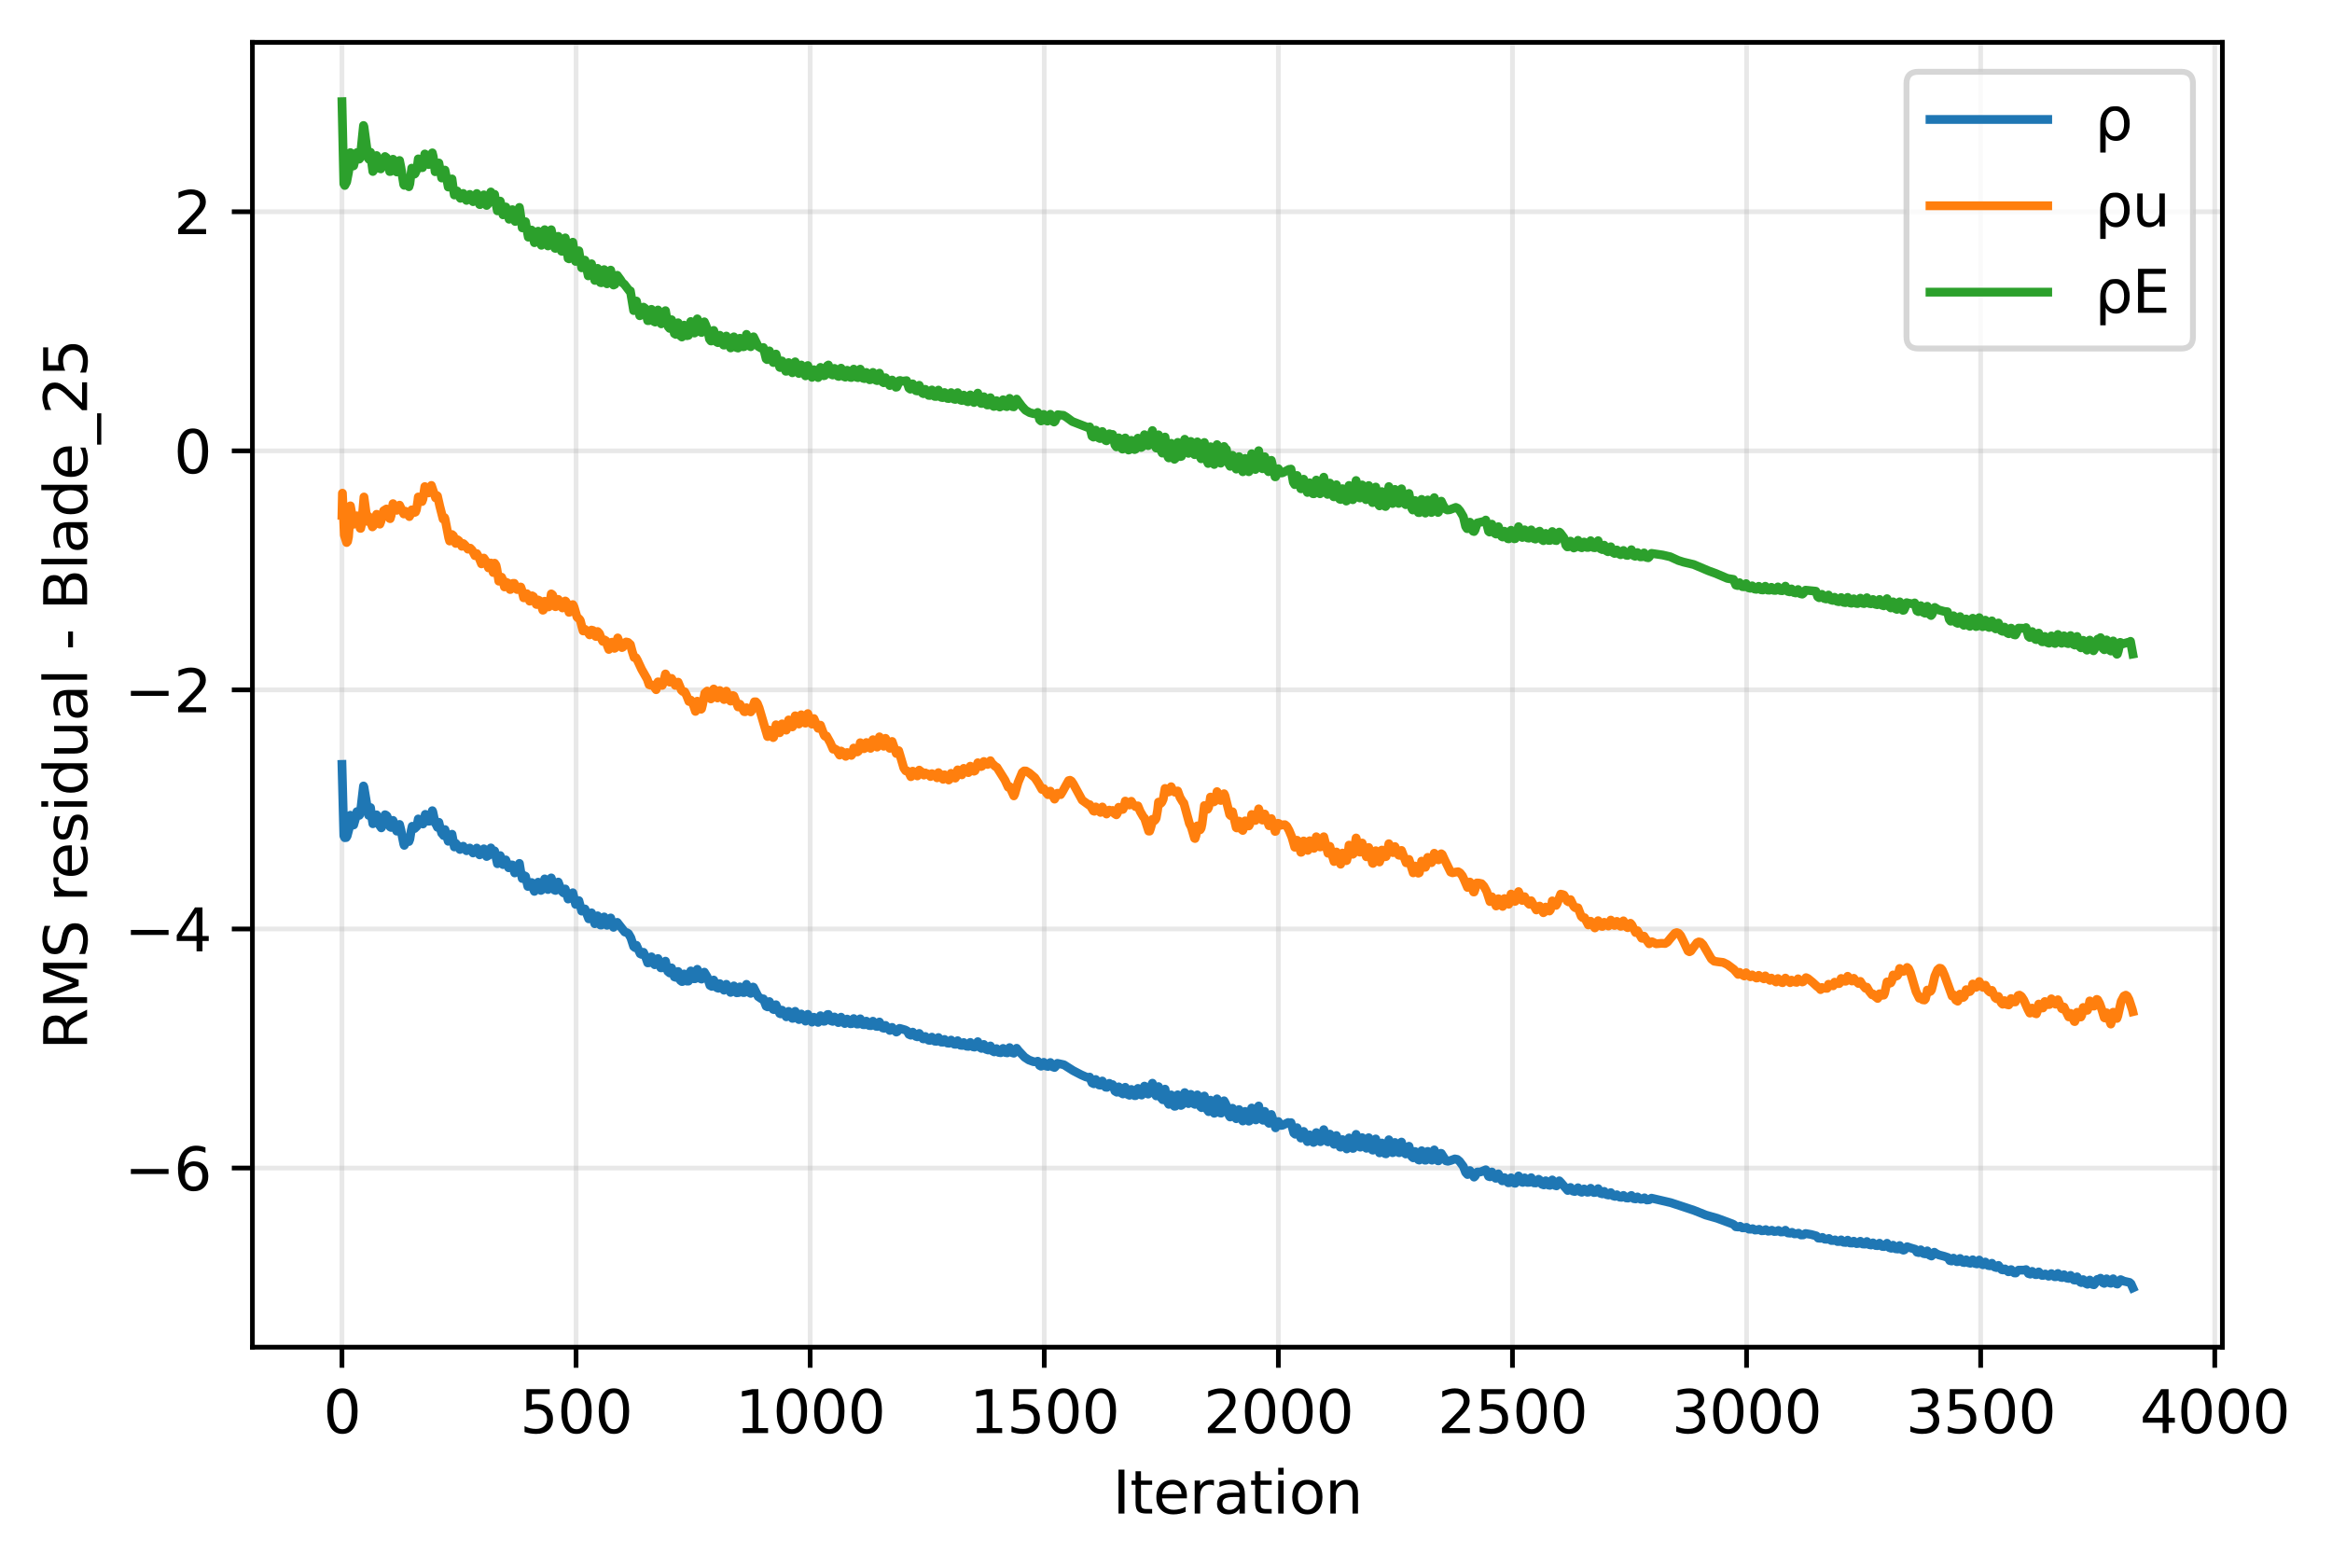 <?xml version="1.0" encoding="utf-8" standalone="no"?>
<!DOCTYPE svg PUBLIC "-//W3C//DTD SVG 1.1//EN"
  "http://www.w3.org/Graphics/SVG/1.1/DTD/svg11.dtd">
<svg xmlns:xlink="http://www.w3.org/1999/xlink" width="396.33pt" height="266.516pt" viewBox="0 0 396.33 266.516" xmlns="http://www.w3.org/2000/svg" version="1.1">
 <defs>
  <style type="text/css">*{stroke-linejoin: round; stroke-linecap: butt}</style>
 </defs>
 <g id="figure_1">
  <g id="patch_1">
   <path d="M 0 266.516 
L 396.33 266.516 
L 396.33 0 
L 0 0 
z
" style="fill: #ffffff"/>
  </g>
  <g id="axes_1">
   <g id="patch_2">
    <path d="M 42.898 228.96 
L 377.698 228.96 
L 377.698 7.2 
L 42.898 7.2 
z
" style="fill: #ffffff"/>
   </g>
   <g id="matplotlib.axis_1">
    <g id="xtick_1">
     <g id="line2d_1">
      <path d="M 58.117 228.96 
L 58.117 7.2 
" clip-path="url(#paac17e48a9)" style="fill: none; stroke: #b0b0b0; stroke-opacity: 0.3; stroke-width: 0.8; stroke-linecap: square"/>
     </g>
     <g id="line2d_2">
      <defs>
       <path id="m6241e24e0c" d="M 0 0 
L 0 3.5 
" style="stroke: #000000; stroke-width: 0.8"/>
      </defs>
      <g>
       <use xlink:href="#m6241e24e0c" x="58.117" y="228.96" style="stroke: #000000; stroke-width: 0.8"/>
      </g>
     </g>
     <g id="text_1">
      <!-- 0 -->
      <g transform="translate(54.935 243.558) scale(0.1 -0.1)">
       <defs>
        <path id="DejaVuSans-30" d="M 2034 4250 
Q 1547 4250 1301 3770 
Q 1056 3291 1056 2328 
Q 1056 1369 1301 889 
Q 1547 409 2034 409 
Q 2525 409 2770 889 
Q 3016 1369 3016 2328 
Q 3016 3291 2770 3770 
Q 2525 4250 2034 4250 
z
M 2034 4750 
Q 2819 4750 3233 4129 
Q 3647 3509 3647 2328 
Q 3647 1150 3233 529 
Q 2819 -91 2034 -91 
Q 1250 -91 836 529 
Q 422 1150 422 2328 
Q 422 3509 836 4129 
Q 1250 4750 2034 4750 
z
" transform="scale(0.016)"/>
       </defs>
       <use xlink:href="#DejaVuSans-30"/>
      </g>
     </g>
    </g>
    <g id="xtick_2">
     <g id="line2d_3">
      <path d="M 97.903 228.96 
L 97.903 7.2 
" clip-path="url(#paac17e48a9)" style="fill: none; stroke: #b0b0b0; stroke-opacity: 0.3; stroke-width: 0.8; stroke-linecap: square"/>
     </g>
     <g id="line2d_4">
      <g>
       <use xlink:href="#m6241e24e0c" x="97.903" y="228.96" style="stroke: #000000; stroke-width: 0.8"/>
      </g>
     </g>
     <g id="text_2">
      <!-- 500 -->
      <g transform="translate(88.359 243.558) scale(0.1 -0.1)">
       <defs>
        <path id="DejaVuSans-35" d="M 691 4666 
L 3169 4666 
L 3169 4134 
L 1269 4134 
L 1269 2991 
Q 1406 3038 1543 3061 
Q 1681 3084 1819 3084 
Q 2600 3084 3056 2656 
Q 3513 2228 3513 1497 
Q 3513 744 3044 326 
Q 2575 -91 1722 -91 
Q 1428 -91 1123 -41 
Q 819 9 494 109 
L 494 744 
Q 775 591 1075 516 
Q 1375 441 1709 441 
Q 2250 441 2565 725 
Q 2881 1009 2881 1497 
Q 2881 1984 2565 2268 
Q 2250 2553 1709 2553 
Q 1456 2553 1204 2497 
Q 953 2441 691 2322 
L 691 4666 
z
" transform="scale(0.016)"/>
       </defs>
       <use xlink:href="#DejaVuSans-35"/>
       <use xlink:href="#DejaVuSans-30" transform="translate(63.623 0)"/>
       <use xlink:href="#DejaVuSans-30" transform="translate(127.246 0)"/>
      </g>
     </g>
    </g>
    <g id="xtick_3">
     <g id="line2d_5">
      <path d="M 137.689 228.96 
L 137.689 7.2 
" clip-path="url(#paac17e48a9)" style="fill: none; stroke: #b0b0b0; stroke-opacity: 0.3; stroke-width: 0.8; stroke-linecap: square"/>
     </g>
     <g id="line2d_6">
      <g>
       <use xlink:href="#m6241e24e0c" x="137.689" y="228.96" style="stroke: #000000; stroke-width: 0.8"/>
      </g>
     </g>
     <g id="text_3">
      <!-- 1000 -->
      <g transform="translate(124.964 243.558) scale(0.1 -0.1)">
       <defs>
        <path id="DejaVuSans-31" d="M 794 531 
L 1825 531 
L 1825 4091 
L 703 3866 
L 703 4441 
L 1819 4666 
L 2450 4666 
L 2450 531 
L 3481 531 
L 3481 0 
L 794 0 
L 794 531 
z
" transform="scale(0.016)"/>
       </defs>
       <use xlink:href="#DejaVuSans-31"/>
       <use xlink:href="#DejaVuSans-30" transform="translate(63.623 0)"/>
       <use xlink:href="#DejaVuSans-30" transform="translate(127.246 0)"/>
       <use xlink:href="#DejaVuSans-30" transform="translate(190.869 0)"/>
      </g>
     </g>
    </g>
    <g id="xtick_4">
     <g id="line2d_7">
      <path d="M 177.475 228.96 
L 177.475 7.2 
" clip-path="url(#paac17e48a9)" style="fill: none; stroke: #b0b0b0; stroke-opacity: 0.3; stroke-width: 0.8; stroke-linecap: square"/>
     </g>
     <g id="line2d_8">
      <g>
       <use xlink:href="#m6241e24e0c" x="177.475" y="228.96" style="stroke: #000000; stroke-width: 0.8"/>
      </g>
     </g>
     <g id="text_4">
      <!-- 1500 -->
      <g transform="translate(164.75 243.558) scale(0.1 -0.1)">
       <use xlink:href="#DejaVuSans-31"/>
       <use xlink:href="#DejaVuSans-35" transform="translate(63.623 0)"/>
       <use xlink:href="#DejaVuSans-30" transform="translate(127.246 0)"/>
       <use xlink:href="#DejaVuSans-30" transform="translate(190.869 0)"/>
      </g>
     </g>
    </g>
    <g id="xtick_5">
     <g id="line2d_9">
      <path d="M 217.261 228.96 
L 217.261 7.2 
" clip-path="url(#paac17e48a9)" style="fill: none; stroke: #b0b0b0; stroke-opacity: 0.3; stroke-width: 0.8; stroke-linecap: square"/>
     </g>
     <g id="line2d_10">
      <g>
       <use xlink:href="#m6241e24e0c" x="217.261" y="228.96" style="stroke: #000000; stroke-width: 0.8"/>
      </g>
     </g>
     <g id="text_5">
      <!-- 2000 -->
      <g transform="translate(204.536 243.558) scale(0.1 -0.1)">
       <defs>
        <path id="DejaVuSans-32" d="M 1228 531 
L 3431 531 
L 3431 0 
L 469 0 
L 469 531 
Q 828 903 1448 1529 
Q 2069 2156 2228 2338 
Q 2531 2678 2651 2914 
Q 2772 3150 2772 3378 
Q 2772 3750 2511 3984 
Q 2250 4219 1831 4219 
Q 1534 4219 1204 4116 
Q 875 4013 500 3803 
L 500 4441 
Q 881 4594 1212 4672 
Q 1544 4750 1819 4750 
Q 2544 4750 2975 4387 
Q 3406 4025 3406 3419 
Q 3406 3131 3298 2873 
Q 3191 2616 2906 2266 
Q 2828 2175 2409 1742 
Q 1991 1309 1228 531 
z
" transform="scale(0.016)"/>
       </defs>
       <use xlink:href="#DejaVuSans-32"/>
       <use xlink:href="#DejaVuSans-30" transform="translate(63.623 0)"/>
       <use xlink:href="#DejaVuSans-30" transform="translate(127.246 0)"/>
       <use xlink:href="#DejaVuSans-30" transform="translate(190.869 0)"/>
      </g>
     </g>
    </g>
    <g id="xtick_6">
     <g id="line2d_11">
      <path d="M 257.047 228.96 
L 257.047 7.2 
" clip-path="url(#paac17e48a9)" style="fill: none; stroke: #b0b0b0; stroke-opacity: 0.3; stroke-width: 0.8; stroke-linecap: square"/>
     </g>
     <g id="line2d_12">
      <g>
       <use xlink:href="#m6241e24e0c" x="257.047" y="228.96" style="stroke: #000000; stroke-width: 0.8"/>
      </g>
     </g>
     <g id="text_6">
      <!-- 2500 -->
      <g transform="translate(244.322 243.558) scale(0.1 -0.1)">
       <use xlink:href="#DejaVuSans-32"/>
       <use xlink:href="#DejaVuSans-35" transform="translate(63.623 0)"/>
       <use xlink:href="#DejaVuSans-30" transform="translate(127.246 0)"/>
       <use xlink:href="#DejaVuSans-30" transform="translate(190.869 0)"/>
      </g>
     </g>
    </g>
    <g id="xtick_7">
     <g id="line2d_13">
      <path d="M 296.833 228.96 
L 296.833 7.2 
" clip-path="url(#paac17e48a9)" style="fill: none; stroke: #b0b0b0; stroke-opacity: 0.3; stroke-width: 0.8; stroke-linecap: square"/>
     </g>
     <g id="line2d_14">
      <g>
       <use xlink:href="#m6241e24e0c" x="296.833" y="228.96" style="stroke: #000000; stroke-width: 0.8"/>
      </g>
     </g>
     <g id="text_7">
      <!-- 3000 -->
      <g transform="translate(284.108 243.558) scale(0.1 -0.1)">
       <defs>
        <path id="DejaVuSans-33" d="M 2597 2516 
Q 3050 2419 3304 2112 
Q 3559 1806 3559 1356 
Q 3559 666 3084 287 
Q 2609 -91 1734 -91 
Q 1441 -91 1130 -33 
Q 819 25 488 141 
L 488 750 
Q 750 597 1062 519 
Q 1375 441 1716 441 
Q 2309 441 2620 675 
Q 2931 909 2931 1356 
Q 2931 1769 2642 2001 
Q 2353 2234 1838 2234 
L 1294 2234 
L 1294 2753 
L 1863 2753 
Q 2328 2753 2575 2939 
Q 2822 3125 2822 3475 
Q 2822 3834 2567 4026 
Q 2313 4219 1838 4219 
Q 1578 4219 1281 4162 
Q 984 4106 628 3988 
L 628 4550 
Q 988 4650 1302 4700 
Q 1616 4750 1894 4750 
Q 2613 4750 3031 4423 
Q 3450 4097 3450 3541 
Q 3450 3153 3228 2886 
Q 3006 2619 2597 2516 
z
" transform="scale(0.016)"/>
       </defs>
       <use xlink:href="#DejaVuSans-33"/>
       <use xlink:href="#DejaVuSans-30" transform="translate(63.623 0)"/>
       <use xlink:href="#DejaVuSans-30" transform="translate(127.246 0)"/>
       <use xlink:href="#DejaVuSans-30" transform="translate(190.869 0)"/>
      </g>
     </g>
    </g>
    <g id="xtick_8">
     <g id="line2d_15">
      <path d="M 336.619 228.96 
L 336.619 7.2 
" clip-path="url(#paac17e48a9)" style="fill: none; stroke: #b0b0b0; stroke-opacity: 0.3; stroke-width: 0.8; stroke-linecap: square"/>
     </g>
     <g id="line2d_16">
      <g>
       <use xlink:href="#m6241e24e0c" x="336.619" y="228.96" style="stroke: #000000; stroke-width: 0.8"/>
      </g>
     </g>
     <g id="text_8">
      <!-- 3500 -->
      <g transform="translate(323.894 243.558) scale(0.1 -0.1)">
       <use xlink:href="#DejaVuSans-33"/>
       <use xlink:href="#DejaVuSans-35" transform="translate(63.623 0)"/>
       <use xlink:href="#DejaVuSans-30" transform="translate(127.246 0)"/>
       <use xlink:href="#DejaVuSans-30" transform="translate(190.869 0)"/>
      </g>
     </g>
    </g>
    <g id="xtick_9">
     <g id="line2d_17">
      <path d="M 376.405 228.96 
L 376.405 7.2 
" clip-path="url(#paac17e48a9)" style="fill: none; stroke: #b0b0b0; stroke-opacity: 0.3; stroke-width: 0.8; stroke-linecap: square"/>
     </g>
     <g id="line2d_18">
      <g>
       <use xlink:href="#m6241e24e0c" x="376.405" y="228.96" style="stroke: #000000; stroke-width: 0.8"/>
      </g>
     </g>
     <g id="text_9">
      <!-- 4000 -->
      <g transform="translate(363.68 243.558) scale(0.1 -0.1)">
       <defs>
        <path id="DejaVuSans-34" d="M 2419 4116 
L 825 1625 
L 2419 1625 
L 2419 4116 
z
M 2253 4666 
L 3047 4666 
L 3047 1625 
L 3713 1625 
L 3713 1100 
L 3047 1100 
L 3047 0 
L 2419 0 
L 2419 1100 
L 313 1100 
L 313 1709 
L 2253 4666 
z
" transform="scale(0.016)"/>
       </defs>
       <use xlink:href="#DejaVuSans-34"/>
       <use xlink:href="#DejaVuSans-30" transform="translate(63.623 0)"/>
       <use xlink:href="#DejaVuSans-30" transform="translate(127.246 0)"/>
       <use xlink:href="#DejaVuSans-30" transform="translate(190.869 0)"/>
      </g>
     </g>
    </g>
    <g id="text_10">
     <!-- Iteration -->
     <g transform="translate(189.09 257.237) scale(0.1 -0.1)">
      <defs>
       <path id="DejaVuSans-49" d="M 628 4666 
L 1259 4666 
L 1259 0 
L 628 0 
L 628 4666 
z
" transform="scale(0.016)"/>
       <path id="DejaVuSans-74" d="M 1172 4494 
L 1172 3500 
L 2356 3500 
L 2356 3053 
L 1172 3053 
L 1172 1153 
Q 1172 725 1289 603 
Q 1406 481 1766 481 
L 2356 481 
L 2356 0 
L 1766 0 
Q 1100 0 847 248 
Q 594 497 594 1153 
L 594 3053 
L 172 3053 
L 172 3500 
L 594 3500 
L 594 4494 
L 1172 4494 
z
" transform="scale(0.016)"/>
       <path id="DejaVuSans-65" d="M 3597 1894 
L 3597 1613 
L 953 1613 
Q 991 1019 1311 708 
Q 1631 397 2203 397 
Q 2534 397 2845 478 
Q 3156 559 3463 722 
L 3463 178 
Q 3153 47 2828 -22 
Q 2503 -91 2169 -91 
Q 1331 -91 842 396 
Q 353 884 353 1716 
Q 353 2575 817 3079 
Q 1281 3584 2069 3584 
Q 2775 3584 3186 3129 
Q 3597 2675 3597 1894 
z
M 3022 2063 
Q 3016 2534 2758 2815 
Q 2500 3097 2075 3097 
Q 1594 3097 1305 2825 
Q 1016 2553 972 2059 
L 3022 2063 
z
" transform="scale(0.016)"/>
       <path id="DejaVuSans-72" d="M 2631 2963 
Q 2534 3019 2420 3045 
Q 2306 3072 2169 3072 
Q 1681 3072 1420 2755 
Q 1159 2438 1159 1844 
L 1159 0 
L 581 0 
L 581 3500 
L 1159 3500 
L 1159 2956 
Q 1341 3275 1631 3429 
Q 1922 3584 2338 3584 
Q 2397 3584 2469 3576 
Q 2541 3569 2628 3553 
L 2631 2963 
z
" transform="scale(0.016)"/>
       <path id="DejaVuSans-61" d="M 2194 1759 
Q 1497 1759 1228 1600 
Q 959 1441 959 1056 
Q 959 750 1161 570 
Q 1363 391 1709 391 
Q 2188 391 2477 730 
Q 2766 1069 2766 1631 
L 2766 1759 
L 2194 1759 
z
M 3341 1997 
L 3341 0 
L 2766 0 
L 2766 531 
Q 2569 213 2275 61 
Q 1981 -91 1556 -91 
Q 1019 -91 701 211 
Q 384 513 384 1019 
Q 384 1609 779 1909 
Q 1175 2209 1959 2209 
L 2766 2209 
L 2766 2266 
Q 2766 2663 2505 2880 
Q 2244 3097 1772 3097 
Q 1472 3097 1187 3025 
Q 903 2953 641 2809 
L 641 3341 
Q 956 3463 1253 3523 
Q 1550 3584 1831 3584 
Q 2591 3584 2966 3190 
Q 3341 2797 3341 1997 
z
" transform="scale(0.016)"/>
       <path id="DejaVuSans-69" d="M 603 3500 
L 1178 3500 
L 1178 0 
L 603 0 
L 603 3500 
z
M 603 4863 
L 1178 4863 
L 1178 4134 
L 603 4134 
L 603 4863 
z
" transform="scale(0.016)"/>
       <path id="DejaVuSans-6f" d="M 1959 3097 
Q 1497 3097 1228 2736 
Q 959 2375 959 1747 
Q 959 1119 1226 758 
Q 1494 397 1959 397 
Q 2419 397 2687 759 
Q 2956 1122 2956 1747 
Q 2956 2369 2687 2733 
Q 2419 3097 1959 3097 
z
M 1959 3584 
Q 2709 3584 3137 3096 
Q 3566 2609 3566 1747 
Q 3566 888 3137 398 
Q 2709 -91 1959 -91 
Q 1206 -91 779 398 
Q 353 888 353 1747 
Q 353 2609 779 3096 
Q 1206 3584 1959 3584 
z
" transform="scale(0.016)"/>
       <path id="DejaVuSans-6e" d="M 3513 2113 
L 3513 0 
L 2938 0 
L 2938 2094 
Q 2938 2591 2744 2837 
Q 2550 3084 2163 3084 
Q 1697 3084 1428 2787 
Q 1159 2491 1159 1978 
L 1159 0 
L 581 0 
L 581 3500 
L 1159 3500 
L 1159 2956 
Q 1366 3272 1645 3428 
Q 1925 3584 2291 3584 
Q 2894 3584 3203 3211 
Q 3513 2838 3513 2113 
z
" transform="scale(0.016)"/>
      </defs>
      <use xlink:href="#DejaVuSans-49"/>
      <use xlink:href="#DejaVuSans-74" transform="translate(29.492 0)"/>
      <use xlink:href="#DejaVuSans-65" transform="translate(68.701 0)"/>
      <use xlink:href="#DejaVuSans-72" transform="translate(130.225 0)"/>
      <use xlink:href="#DejaVuSans-61" transform="translate(171.338 0)"/>
      <use xlink:href="#DejaVuSans-74" transform="translate(232.617 0)"/>
      <use xlink:href="#DejaVuSans-69" transform="translate(271.826 0)"/>
      <use xlink:href="#DejaVuSans-6f" transform="translate(299.609 0)"/>
      <use xlink:href="#DejaVuSans-6e" transform="translate(360.791 0)"/>
     </g>
    </g>
   </g>
   <g id="matplotlib.axis_2">
    <g id="ytick_1">
     <g id="line2d_19">
      <path d="M 42.898 198.516 
L 377.698 198.516 
" clip-path="url(#paac17e48a9)" style="fill: none; stroke: #b0b0b0; stroke-opacity: 0.3; stroke-width: 0.8; stroke-linecap: square"/>
     </g>
     <g id="line2d_20">
      <defs>
       <path id="mceb50b71d8" d="M 0 0 
L -3.5 0 
" style="stroke: #000000; stroke-width: 0.8"/>
      </defs>
      <g>
       <use xlink:href="#mceb50b71d8" x="42.898" y="198.516" style="stroke: #000000; stroke-width: 0.8"/>
      </g>
     </g>
     <g id="text_11">
      <!-- −6 -->
      <g transform="translate(21.156 202.315) scale(0.1 -0.1)">
       <defs>
        <path id="DejaVuSans-2212" d="M 678 2272 
L 4684 2272 
L 4684 1741 
L 678 1741 
L 678 2272 
z
" transform="scale(0.016)"/>
        <path id="DejaVuSans-36" d="M 2113 2584 
Q 1688 2584 1439 2293 
Q 1191 2003 1191 1497 
Q 1191 994 1439 701 
Q 1688 409 2113 409 
Q 2538 409 2786 701 
Q 3034 994 3034 1497 
Q 3034 2003 2786 2293 
Q 2538 2584 2113 2584 
z
M 3366 4563 
L 3366 3988 
Q 3128 4100 2886 4159 
Q 2644 4219 2406 4219 
Q 1781 4219 1451 3797 
Q 1122 3375 1075 2522 
Q 1259 2794 1537 2939 
Q 1816 3084 2150 3084 
Q 2853 3084 3261 2657 
Q 3669 2231 3669 1497 
Q 3669 778 3244 343 
Q 2819 -91 2113 -91 
Q 1303 -91 875 529 
Q 447 1150 447 2328 
Q 447 3434 972 4092 
Q 1497 4750 2381 4750 
Q 2619 4750 2861 4703 
Q 3103 4656 3366 4563 
z
" transform="scale(0.016)"/>
       </defs>
       <use xlink:href="#DejaVuSans-2212"/>
       <use xlink:href="#DejaVuSans-36" transform="translate(83.789 0)"/>
      </g>
     </g>
    </g>
    <g id="ytick_2">
     <g id="line2d_21">
      <path d="M 42.898 157.884 
L 377.698 157.884 
" clip-path="url(#paac17e48a9)" style="fill: none; stroke: #b0b0b0; stroke-opacity: 0.3; stroke-width: 0.8; stroke-linecap: square"/>
     </g>
     <g id="line2d_22">
      <g>
       <use xlink:href="#mceb50b71d8" x="42.898" y="157.884" style="stroke: #000000; stroke-width: 0.8"/>
      </g>
     </g>
     <g id="text_12">
      <!-- −4 -->
      <g transform="translate(21.156 161.684) scale(0.1 -0.1)">
       <use xlink:href="#DejaVuSans-2212"/>
       <use xlink:href="#DejaVuSans-34" transform="translate(83.789 0)"/>
      </g>
     </g>
    </g>
    <g id="ytick_3">
     <g id="line2d_23">
      <path d="M 42.898 117.253 
L 377.698 117.253 
" clip-path="url(#paac17e48a9)" style="fill: none; stroke: #b0b0b0; stroke-opacity: 0.3; stroke-width: 0.8; stroke-linecap: square"/>
     </g>
     <g id="line2d_24">
      <g>
       <use xlink:href="#mceb50b71d8" x="42.898" y="117.253" style="stroke: #000000; stroke-width: 0.8"/>
      </g>
     </g>
     <g id="text_13">
      <!-- −2 -->
      <g transform="translate(21.156 121.052) scale(0.1 -0.1)">
       <use xlink:href="#DejaVuSans-2212"/>
       <use xlink:href="#DejaVuSans-32" transform="translate(83.789 0)"/>
      </g>
     </g>
    </g>
    <g id="ytick_4">
     <g id="line2d_25">
      <path d="M 42.898 76.621 
L 377.698 76.621 
" clip-path="url(#paac17e48a9)" style="fill: none; stroke: #b0b0b0; stroke-opacity: 0.3; stroke-width: 0.8; stroke-linecap: square"/>
     </g>
     <g id="line2d_26">
      <g>
       <use xlink:href="#mceb50b71d8" x="42.898" y="76.621" style="stroke: #000000; stroke-width: 0.8"/>
      </g>
     </g>
     <g id="text_14">
      <!-- 0 -->
      <g transform="translate(29.536 80.42) scale(0.1 -0.1)">
       <use xlink:href="#DejaVuSans-30"/>
      </g>
     </g>
    </g>
    <g id="ytick_5">
     <g id="line2d_27">
      <path d="M 42.898 35.99 
L 377.698 35.99 
" clip-path="url(#paac17e48a9)" style="fill: none; stroke: #b0b0b0; stroke-opacity: 0.3; stroke-width: 0.8; stroke-linecap: square"/>
     </g>
     <g id="line2d_28">
      <g>
       <use xlink:href="#mceb50b71d8" x="42.898" y="35.99" style="stroke: #000000; stroke-width: 0.8"/>
      </g>
     </g>
     <g id="text_15">
      <!-- 2 -->
      <g transform="translate(29.536 39.789) scale(0.1 -0.1)">
       <use xlink:href="#DejaVuSans-32"/>
      </g>
     </g>
    </g>
    <g id="text_16">
     <!-- RMS residual - Blade_25 -->
     <g transform="translate(14.798 178.42) rotate(-90) scale(0.1 -0.1)">
      <defs>
       <path id="DejaVuSans-52" d="M 2841 2188 
Q 3044 2119 3236 1894 
Q 3428 1669 3622 1275 
L 4263 0 
L 3584 0 
L 2988 1197 
Q 2756 1666 2539 1819 
Q 2322 1972 1947 1972 
L 1259 1972 
L 1259 0 
L 628 0 
L 628 4666 
L 2053 4666 
Q 2853 4666 3247 4331 
Q 3641 3997 3641 3322 
Q 3641 2881 3436 2590 
Q 3231 2300 2841 2188 
z
M 1259 4147 
L 1259 2491 
L 2053 2491 
Q 2509 2491 2742 2702 
Q 2975 2913 2975 3322 
Q 2975 3731 2742 3939 
Q 2509 4147 2053 4147 
L 1259 4147 
z
" transform="scale(0.016)"/>
       <path id="DejaVuSans-4d" d="M 628 4666 
L 1569 4666 
L 2759 1491 
L 3956 4666 
L 4897 4666 
L 4897 0 
L 4281 0 
L 4281 4097 
L 3078 897 
L 2444 897 
L 1241 4097 
L 1241 0 
L 628 0 
L 628 4666 
z
" transform="scale(0.016)"/>
       <path id="DejaVuSans-53" d="M 3425 4513 
L 3425 3897 
Q 3066 4069 2747 4153 
Q 2428 4238 2131 4238 
Q 1616 4238 1336 4038 
Q 1056 3838 1056 3469 
Q 1056 3159 1242 3001 
Q 1428 2844 1947 2747 
L 2328 2669 
Q 3034 2534 3370 2195 
Q 3706 1856 3706 1288 
Q 3706 609 3251 259 
Q 2797 -91 1919 -91 
Q 1588 -91 1214 -16 
Q 841 59 441 206 
L 441 856 
Q 825 641 1194 531 
Q 1563 422 1919 422 
Q 2459 422 2753 634 
Q 3047 847 3047 1241 
Q 3047 1584 2836 1778 
Q 2625 1972 2144 2069 
L 1759 2144 
Q 1053 2284 737 2584 
Q 422 2884 422 3419 
Q 422 4038 858 4394 
Q 1294 4750 2059 4750 
Q 2388 4750 2728 4690 
Q 3069 4631 3425 4513 
z
" transform="scale(0.016)"/>
       <path id="DejaVuSans-20" transform="scale(0.016)"/>
       <path id="DejaVuSans-73" d="M 2834 3397 
L 2834 2853 
Q 2591 2978 2328 3040 
Q 2066 3103 1784 3103 
Q 1356 3103 1142 2972 
Q 928 2841 928 2578 
Q 928 2378 1081 2264 
Q 1234 2150 1697 2047 
L 1894 2003 
Q 2506 1872 2764 1633 
Q 3022 1394 3022 966 
Q 3022 478 2636 193 
Q 2250 -91 1575 -91 
Q 1294 -91 989 -36 
Q 684 19 347 128 
L 347 722 
Q 666 556 975 473 
Q 1284 391 1588 391 
Q 1994 391 2212 530 
Q 2431 669 2431 922 
Q 2431 1156 2273 1281 
Q 2116 1406 1581 1522 
L 1381 1569 
Q 847 1681 609 1914 
Q 372 2147 372 2553 
Q 372 3047 722 3315 
Q 1072 3584 1716 3584 
Q 2034 3584 2315 3537 
Q 2597 3491 2834 3397 
z
" transform="scale(0.016)"/>
       <path id="DejaVuSans-64" d="M 2906 2969 
L 2906 4863 
L 3481 4863 
L 3481 0 
L 2906 0 
L 2906 525 
Q 2725 213 2448 61 
Q 2172 -91 1784 -91 
Q 1150 -91 751 415 
Q 353 922 353 1747 
Q 353 2572 751 3078 
Q 1150 3584 1784 3584 
Q 2172 3584 2448 3432 
Q 2725 3281 2906 2969 
z
M 947 1747 
Q 947 1113 1208 752 
Q 1469 391 1925 391 
Q 2381 391 2643 752 
Q 2906 1113 2906 1747 
Q 2906 2381 2643 2742 
Q 2381 3103 1925 3103 
Q 1469 3103 1208 2742 
Q 947 2381 947 1747 
z
" transform="scale(0.016)"/>
       <path id="DejaVuSans-75" d="M 544 1381 
L 544 3500 
L 1119 3500 
L 1119 1403 
Q 1119 906 1312 657 
Q 1506 409 1894 409 
Q 2359 409 2629 706 
Q 2900 1003 2900 1516 
L 2900 3500 
L 3475 3500 
L 3475 0 
L 2900 0 
L 2900 538 
Q 2691 219 2414 64 
Q 2138 -91 1772 -91 
Q 1169 -91 856 284 
Q 544 659 544 1381 
z
M 1991 3584 
L 1991 3584 
z
" transform="scale(0.016)"/>
       <path id="DejaVuSans-6c" d="M 603 4863 
L 1178 4863 
L 1178 0 
L 603 0 
L 603 4863 
z
" transform="scale(0.016)"/>
       <path id="DejaVuSans-2d" d="M 313 2009 
L 1997 2009 
L 1997 1497 
L 313 1497 
L 313 2009 
z
" transform="scale(0.016)"/>
       <path id="DejaVuSans-42" d="M 1259 2228 
L 1259 519 
L 2272 519 
Q 2781 519 3026 730 
Q 3272 941 3272 1375 
Q 3272 1813 3026 2020 
Q 2781 2228 2272 2228 
L 1259 2228 
z
M 1259 4147 
L 1259 2741 
L 2194 2741 
Q 2656 2741 2882 2914 
Q 3109 3088 3109 3444 
Q 3109 3797 2882 3972 
Q 2656 4147 2194 4147 
L 1259 4147 
z
M 628 4666 
L 2241 4666 
Q 2963 4666 3353 4366 
Q 3744 4066 3744 3513 
Q 3744 3084 3544 2831 
Q 3344 2578 2956 2516 
Q 3422 2416 3680 2098 
Q 3938 1781 3938 1306 
Q 3938 681 3513 340 
Q 3088 0 2303 0 
L 628 0 
L 628 4666 
z
" transform="scale(0.016)"/>
       <path id="DejaVuSans-5f" d="M 3263 -1063 
L 3263 -1509 
L -63 -1509 
L -63 -1063 
L 3263 -1063 
z
" transform="scale(0.016)"/>
      </defs>
      <use xlink:href="#DejaVuSans-52"/>
      <use xlink:href="#DejaVuSans-4d" transform="translate(69.482 0)"/>
      <use xlink:href="#DejaVuSans-53" transform="translate(155.762 0)"/>
      <use xlink:href="#DejaVuSans-20" transform="translate(219.238 0)"/>
      <use xlink:href="#DejaVuSans-72" transform="translate(251.025 0)"/>
      <use xlink:href="#DejaVuSans-65" transform="translate(289.889 0)"/>
      <use xlink:href="#DejaVuSans-73" transform="translate(351.412 0)"/>
      <use xlink:href="#DejaVuSans-69" transform="translate(403.512 0)"/>
      <use xlink:href="#DejaVuSans-64" transform="translate(431.295 0)"/>
      <use xlink:href="#DejaVuSans-75" transform="translate(494.771 0)"/>
      <use xlink:href="#DejaVuSans-61" transform="translate(558.15 0)"/>
      <use xlink:href="#DejaVuSans-6c" transform="translate(619.43 0)"/>
      <use xlink:href="#DejaVuSans-20" transform="translate(647.213 0)"/>
      <use xlink:href="#DejaVuSans-2d" transform="translate(679 0)"/>
      <use xlink:href="#DejaVuSans-20" transform="translate(715.084 0)"/>
      <use xlink:href="#DejaVuSans-42" transform="translate(746.871 0)"/>
      <use xlink:href="#DejaVuSans-6c" transform="translate(815.475 0)"/>
      <use xlink:href="#DejaVuSans-61" transform="translate(843.258 0)"/>
      <use xlink:href="#DejaVuSans-64" transform="translate(904.537 0)"/>
      <use xlink:href="#DejaVuSans-65" transform="translate(968.014 0)"/>
      <use xlink:href="#DejaVuSans-5f" transform="translate(1029.537 0)"/>
      <use xlink:href="#DejaVuSans-32" transform="translate(1079.537 0)"/>
      <use xlink:href="#DejaVuSans-35" transform="translate(1143.16 0)"/>
     </g>
    </g>
   </g>
   <g id="line2d_29">
    <path d="M 58.117 129.913 
L 58.435 142.035 
L 58.594 142.37 
L 58.833 142.347 
L 58.992 142.097 
L 59.39 140.601 
L 59.549 138.553 
L 59.628 138.792 
L 60.026 140.227 
L 60.106 140.207 
L 60.583 138.565 
L 60.663 137.942 
L 60.743 138.051 
L 61.061 138.577 
L 61.14 138.474 
L 61.3 137.665 
L 61.777 133.586 
L 61.857 133.778 
L 62.652 138.571 
L 62.732 138.496 
L 62.971 137.251 
L 63.209 139.022 
L 63.368 139.999 
L 63.448 139.918 
L 63.687 139.363 
L 63.846 139.216 
L 64.005 138.489 
L 64.085 138.815 
L 64.482 140.235 
L 64.801 140.699 
L 64.88 140.587 
L 65.199 139.571 
L 65.437 138.471 
L 65.596 138.539 
L 65.756 138.676 
L 65.915 139.069 
L 66.313 140.547 
L 66.472 140.627 
L 66.631 140.364 
L 66.79 139.433 
L 66.87 139.641 
L 67.188 140.75 
L 67.427 141.256 
L 67.506 141.256 
L 67.665 140.793 
L 67.824 140.166 
L 67.904 140.121 
L 68.143 141.07 
L 68.62 143.452 
L 68.7 143.67 
L 68.779 143.563 
L 68.938 142.936 
L 69.177 142.766 
L 69.495 143.025 
L 69.655 142.619 
L 69.893 141.117 
L 70.052 140.433 
L 70.212 140.557 
L 70.45 140.819 
L 70.848 140.442 
L 71.087 139.186 
L 71.246 139.298 
L 71.723 139.996 
L 71.883 140.041 
L 72.042 139.512 
L 72.28 138.409 
L 72.44 138.628 
L 72.837 139.576 
L 72.997 139.561 
L 73.156 139.208 
L 73.474 137.784 
L 73.554 137.963 
L 73.713 138.694 
L 73.951 139.879 
L 74.111 140.112 
L 74.349 140.609 
L 74.588 139.755 
L 74.827 140.779 
L 75.065 141.615 
L 75.225 141.765 
L 75.384 142.003 
L 75.623 140.994 
L 75.941 142.206 
L 76.18 142.979 
L 76.339 142.531 
L 76.418 142.603 
L 76.498 142.512 
L 76.577 142.731 
L 76.816 141.783 
L 77.214 143.944 
L 77.294 143.723 
L 77.453 143.33 
L 77.851 143.81 
L 78.169 144.375 
L 78.726 143.819 
L 78.965 144.171 
L 79.283 144.589 
L 79.84 144.128 
L 80.079 144.492 
L 80.397 144.968 
L 80.795 144.702 
L 81.033 144.138 
L 81.113 144.287 
L 81.511 145.285 
L 81.59 145.23 
L 82.227 144.265 
L 82.704 145.565 
L 82.784 145.517 
L 83.023 145.384 
L 83.182 144.957 
L 83.421 144.11 
L 83.898 145.061 
L 83.978 145.005 
L 84.057 144.618 
L 84.535 146.795 
L 84.614 146.74 
L 84.773 146.569 
L 84.932 145.955 
L 85.012 145.415 
L 85.092 145.63 
L 85.489 146.943 
L 85.967 146.149 
L 86.206 146.833 
L 86.444 147.481 
L 86.603 147.295 
L 86.842 146.998 
L 87.081 147.007 
L 87.479 148.358 
L 87.558 148.287 
L 87.956 147.106 
L 88.115 147.112 
L 88.274 146.741 
L 88.513 148.227 
L 88.752 149.312 
L 88.991 148.775 
L 89.309 148.928 
L 89.707 150.655 
L 89.786 150.611 
L 90.105 150.063 
L 90.264 150.113 
L 90.343 149.995 
L 90.662 151.138 
L 90.821 151.491 
L 90.98 151.304 
L 91.298 150.746 
L 91.457 149.936 
L 91.537 150.126 
L 91.935 151.334 
L 92.174 151.169 
L 92.333 150.771 
L 92.571 149.377 
L 92.651 149.591 
L 93.128 151.182 
L 93.288 151.077 
L 93.447 150.568 
L 93.685 149.209 
L 93.765 149.45 
L 94.242 151.275 
L 94.402 151.337 
L 94.561 151.027 
L 94.879 149.912 
L 95.436 151.418 
L 95.754 151.743 
L 96.073 151.091 
L 96.55 152.793 
L 96.868 152.669 
L 97.187 151.831 
L 97.266 151.851 
L 97.346 151.732 
L 97.823 153.703 
L 98.301 153.325 
L 98.38 153.068 
L 98.858 154.848 
L 98.937 154.818 
L 99.335 154.713 
L 99.415 154.486 
L 100.051 156.16 
L 100.21 156.082 
L 100.449 155.438 
L 100.529 155.14 
L 101.086 156.994 
L 101.245 156.893 
L 101.404 156.396 
L 101.563 155.65 
L 101.802 156.475 
L 102.04 157.211 
L 102.2 157.213 
L 102.359 157.027 
L 102.677 155.839 
L 102.757 156.05 
L 103.154 157.259 
L 103.393 157.089 
L 103.552 156.755 
L 103.791 156.012 
L 104.268 157.601 
L 104.666 157.199 
L 104.905 156.765 
L 106.178 158.395 
L 106.576 158.524 
L 106.815 158.689 
L 107.213 159.383 
L 107.69 160.867 
L 107.929 161.054 
L 108.088 160.845 
L 108.168 160.661 
L 108.804 162.094 
L 109.043 162.205 
L 109.361 161.852 
L 109.679 162.513 
L 110.077 163.645 
L 110.396 163.609 
L 110.555 163.281 
L 110.714 162.621 
L 111.271 163.962 
L 111.51 163.877 
L 111.748 163.23 
L 111.828 162.91 
L 112.305 164.489 
L 112.544 164.478 
L 112.703 164.191 
L 113.021 163.466 
L 113.101 163.356 
L 113.499 165.096 
L 113.817 165.365 
L 113.976 165.118 
L 114.135 164.502 
L 114.613 166.032 
L 114.931 166.124 
L 115.09 165.76 
L 115.249 165.113 
L 115.647 166.642 
L 115.886 166.818 
L 115.966 166.816 
L 116.125 166.42 
L 116.284 165.53 
L 116.363 165.757 
L 116.761 166.749 
L 117 166.747 
L 117.159 166.343 
L 117.398 165.018 
L 117.477 165.243 
L 117.875 166.342 
L 118.114 166.347 
L 118.273 165.951 
L 118.512 164.739 
L 118.591 165.006 
L 118.989 166.295 
L 119.228 166.403 
L 119.387 166.074 
L 119.705 165.225 
L 120.183 166.009 
L 120.66 167.474 
L 120.979 167.643 
L 121.217 166.921 
L 121.297 166.566 
L 121.854 167.88 
L 122.093 167.962 
L 122.252 167.531 
L 122.331 167.175 
L 122.411 167.308 
L 123.048 168.291 
L 123.207 168.198 
L 123.445 167.288 
L 123.525 167.443 
L 124.162 168.665 
L 124.321 168.578 
L 124.719 167.56 
L 125.196 168.733 
L 125.514 168.696 
L 125.673 168.17 
L 125.753 167.727 
L 125.833 167.872 
L 126.31 168.688 
L 126.469 168.692 
L 126.628 168.414 
L 126.867 167.296 
L 126.947 167.561 
L 127.344 168.684 
L 127.583 168.833 
L 127.742 168.557 
L 127.981 167.756 
L 128.061 167.795 
L 128.856 169.371 
L 129.413 169.751 
L 129.652 169.865 
L 129.732 169.76 
L 130.209 171.014 
L 130.448 171.124 
L 130.607 170.811 
L 130.766 170.228 
L 131.403 171.549 
L 131.562 171.592 
L 131.8 171.046 
L 131.88 170.767 
L 132.517 172.249 
L 132.676 172.311 
L 132.835 171.962 
L 132.914 171.685 
L 133.631 172.815 
L 133.79 172.721 
L 134.028 171.892 
L 134.108 172.05 
L 134.665 173.076 
L 134.824 173.055 
L 134.983 172.65 
L 135.143 171.882 
L 135.222 172.07 
L 135.779 173.283 
L 135.938 173.215 
L 136.097 172.739 
L 136.177 172.333 
L 136.257 172.475 
L 136.893 173.548 
L 137.052 173.366 
L 137.291 172.39 
L 137.371 172.559 
L 138.007 173.715 
L 138.166 173.508 
L 138.325 172.89 
L 138.405 173.018 
L 139.042 173.761 
L 139.201 173.556 
L 139.439 172.627 
L 139.519 172.793 
L 139.996 173.576 
L 140.156 173.559 
L 140.315 173.325 
L 140.633 172.43 
L 140.792 172.412 
L 141.19 173.474 
L 141.508 173.587 
L 141.667 173.325 
L 141.827 172.845 
L 142.463 173.793 
L 142.622 173.754 
L 142.861 173.158 
L 142.941 172.879 
L 143.577 173.954 
L 143.736 173.871 
L 143.975 173.203 
L 144.055 173.322 
L 144.532 173.991 
L 144.771 173.969 
L 145.009 173.412 
L 145.089 173.118 
L 145.646 174.048 
L 145.885 174.03 
L 146.123 173.45 
L 146.203 173.156 
L 146.68 174.149 
L 146.999 174.154 
L 147.237 173.552 
L 147.317 173.686 
L 147.715 174.298 
L 148.033 174.315 
L 148.192 174.056 
L 148.351 173.562 
L 148.431 173.702 
L 148.908 174.432 
L 149.147 174.452 
L 149.306 174.185 
L 149.465 173.696 
L 149.545 173.843 
L 150.023 174.706 
L 150.261 174.762 
L 150.42 174.496 
L 150.5 174.277 
L 150.58 174.373 
L 151.216 175.13 
L 151.375 175.084 
L 151.614 174.61 
L 151.694 174.706 
L 152.33 175.406 
L 152.489 175.33 
L 152.887 174.778 
L 153.842 175.049 
L 154.16 175.217 
L 154.479 175.797 
L 154.797 175.935 
L 154.956 175.785 
L 155.115 175.417 
L 155.195 175.524 
L 155.672 176.145 
L 155.911 176.213 
L 156.07 176.015 
L 156.229 175.642 
L 156.866 176.555 
L 157.025 176.565 
L 157.264 176.16 
L 157.343 176.261 
L 157.821 176.794 
L 158.059 176.824 
L 158.218 176.64 
L 158.378 176.271 
L 158.457 176.4 
L 158.855 176.954 
L 159.173 176.978 
L 159.412 176.561 
L 159.492 176.337 
L 159.969 177.113 
L 160.287 177.119 
L 160.526 176.663 
L 160.606 176.773 
L 161.003 177.275 
L 161.322 177.304 
L 161.56 176.962 
L 161.64 176.769 
L 162.197 177.474 
L 162.436 177.488 
L 162.674 177.1 
L 162.754 176.875 
L 163.231 177.645 
L 163.55 177.676 
L 163.788 177.19 
L 163.868 177.307 
L 164.266 177.811 
L 164.584 177.838 
L 164.823 177.418 
L 164.903 177.169 
L 165.38 177.917 
L 165.619 177.964 
L 165.778 177.789 
L 166.176 177.042 
L 166.494 177.974 
L 166.812 178.182 
L 166.971 178.111 
L 167.21 177.514 
L 167.29 177.754 
L 167.608 178.345 
L 167.926 178.454 
L 168.085 178.334 
L 168.324 177.771 
L 168.642 178.602 
L 168.961 178.772 
L 169.12 178.73 
L 169.359 178.224 
L 169.438 178.415 
L 169.756 178.871 
L 170.075 178.917 
L 170.234 178.783 
L 170.473 178.189 
L 170.552 178.362 
L 170.87 178.886 
L 171.189 178.939 
L 171.348 178.739 
L 171.587 178.048 
L 171.666 178.23 
L 171.984 178.896 
L 172.303 178.996 
L 172.462 178.752 
L 172.78 178.163 
L 173.098 178.578 
L 174.133 179.679 
L 174.849 180.147 
L 175.645 180.441 
L 176.281 180.476 
L 176.361 180.361 
L 176.679 181.077 
L 176.918 181.208 
L 177.157 181.116 
L 177.395 180.554 
L 177.475 180.706 
L 177.793 181.187 
L 178.111 181.253 
L 178.271 181.122 
L 178.509 180.586 
L 178.589 180.761 
L 178.907 181.315 
L 179.225 181.424 
L 179.385 181.262 
L 179.703 180.725 
L 180.817 180.964 
L 181.374 181.321 
L 182.408 181.976 
L 183.761 182.677 
L 184.557 183.03 
L 185.114 183.168 
L 185.193 183.06 
L 185.591 184.045 
L 185.91 184.194 
L 186.069 183.948 
L 186.228 183.469 
L 186.785 184.396 
L 187.024 184.428 
L 187.262 183.958 
L 187.342 183.726 
L 187.899 184.773 
L 188.138 184.799 
L 188.376 184.316 
L 188.535 184.122 
L 188.774 184.289 
L 189.013 184.449 
L 189.092 184.337 
L 189.49 185.438 
L 189.809 185.628 
L 189.968 185.342 
L 190.127 184.72 
L 190.525 185.732 
L 190.843 185.923 
L 191.002 185.71 
L 191.241 184.792 
L 191.32 185.142 
L 191.639 185.998 
L 191.957 186.147 
L 192.116 185.828 
L 192.275 185.163 
L 192.594 186.024 
L 192.832 186.215 
L 192.991 186.212 
L 193.151 185.936 
L 193.389 184.985 
L 193.469 185.269 
L 193.787 186.017 
L 194.026 186.112 
L 194.185 185.93 
L 194.424 185.034 
L 194.503 184.593 
L 194.981 185.873 
L 195.14 185.947 
L 195.299 185.681 
L 195.777 184.259 
L 195.856 184.098 
L 196.254 185.88 
L 196.493 186.254 
L 196.572 186.191 
L 196.811 185.211 
L 196.891 184.679 
L 197.288 186.515 
L 197.607 186.904 
L 197.766 186.482 
L 198.005 185.108 
L 198.323 187.159 
L 198.641 187.688 
L 198.721 187.668 
L 198.88 187.136 
L 199.039 186.088 
L 199.357 187.744 
L 199.596 188.018 
L 199.755 188.004 
L 199.914 187.537 
L 200.153 186.07 
L 200.471 187.654 
L 200.71 187.876 
L 200.869 187.789 
L 201.028 187.22 
L 201.347 185.695 
L 201.744 187.386 
L 201.983 187.564 
L 202.142 187.194 
L 202.381 185.993 
L 202.938 187.622 
L 203.097 187.696 
L 203.256 187.242 
L 203.495 186.082 
L 204.052 188.118 
L 204.211 188.25 
L 204.37 187.785 
L 204.689 186.277 
L 205.086 188.472 
L 205.405 188.927 
L 205.564 188.261 
L 205.723 186.985 
L 206.121 188.888 
L 206.36 189.208 
L 206.439 189.177 
L 206.598 188.573 
L 206.837 186.757 
L 207.155 188.632 
L 207.394 189.157 
L 207.553 189.181 
L 207.712 188.543 
L 208.031 187.09 
L 208.269 187.525 
L 208.508 188.073 
L 208.906 189.634 
L 209.065 189.841 
L 209.224 189.558 
L 209.463 188.35 
L 209.543 188.529 
L 209.861 189.529 
L 210.1 190.133 
L 210.259 190.029 
L 210.418 189.521 
L 210.577 188.578 
L 210.657 188.787 
L 211.214 190.52 
L 211.293 190.485 
L 211.452 189.972 
L 211.611 188.894 
L 211.691 189.123 
L 212.248 190.551 
L 212.328 190.524 
L 212.487 190.04 
L 212.725 188.314 
L 212.805 188.703 
L 213.203 190.236 
L 213.442 190.338 
L 213.601 189.731 
L 213.919 187.972 
L 214.317 190.083 
L 214.635 190.395 
L 214.794 189.788 
L 214.953 188.891 
L 215.431 190.654 
L 215.67 190.913 
L 215.829 190.541 
L 216.067 189.415 
L 216.784 191.681 
L 216.943 191.443 
L 217.261 190.614 
L 217.5 191.031 
L 217.738 191.276 
L 217.977 191.236 
L 218.932 190.779 
L 219.25 190.866 
L 219.33 190.926 
L 219.409 190.8 
L 219.887 192.567 
L 220.126 192.768 
L 220.285 192.352 
L 220.444 191.666 
L 220.842 192.854 
L 221.08 193.421 
L 221.24 193.396 
L 221.478 192.656 
L 221.558 192.296 
L 221.637 192.432 
L 221.876 193.129 
L 222.194 194.023 
L 222.354 193.926 
L 222.513 193.341 
L 222.592 192.886 
L 222.672 192.966 
L 222.831 193.216 
L 223.229 194.17 
L 223.388 194.075 
L 223.547 193.504 
L 223.706 192.494 
L 223.786 192.672 
L 224.423 194.043 
L 224.582 193.606 
L 224.98 191.995 
L 225.537 193.99 
L 225.696 194.07 
L 225.855 193.577 
L 226.014 192.749 
L 226.73 194.482 
L 226.889 194.136 
L 227.128 192.994 
L 227.208 193.215 
L 227.765 194.955 
L 227.844 194.964 
L 228.003 194.544 
L 228.162 193.684 
L 228.242 193.837 
L 228.879 195.269 
L 229.038 194.893 
L 229.276 193.398 
L 229.356 193.616 
L 229.913 195.18 
L 229.993 195.169 
L 230.152 194.651 
L 230.47 192.795 
L 231.027 194.885 
L 231.186 194.966 
L 231.345 194.364 
L 231.504 193.357 
L 232.221 195.155 
L 232.38 194.738 
L 232.618 193.362 
L 232.698 193.628 
L 233.255 195.461 
L 233.335 195.476 
L 233.494 195.043 
L 233.812 193.571 
L 234.449 195.935 
L 234.528 195.904 
L 234.687 195.339 
L 234.846 194.263 
L 234.926 194.554 
L 235.403 196.07 
L 235.563 196.103 
L 235.722 195.551 
L 236.04 193.71 
L 236.438 195.602 
L 236.677 195.909 
L 236.756 195.88 
L 236.915 195.27 
L 237.074 194.174 
L 237.552 195.798 
L 237.791 195.914 
L 237.95 195.481 
L 238.188 194.103 
L 238.666 195.923 
L 238.905 196.13 
L 239.064 195.773 
L 239.382 194.892 
L 239.462 194.816 
L 239.939 196.576 
L 240.178 196.78 
L 240.337 196.403 
L 240.496 195.707 
L 240.576 195.909 
L 241.053 197.108 
L 241.212 197.165 
L 241.371 196.79 
L 241.61 195.576 
L 241.69 195.842 
L 242.167 197.182 
L 242.326 197.179 
L 242.485 196.652 
L 242.645 195.685 
L 242.724 195.953 
L 243.122 197.062 
L 243.361 197.181 
L 243.52 196.78 
L 243.759 195.435 
L 244.156 197.013 
L 244.395 197.289 
L 244.475 197.293 
L 244.634 196.93 
L 244.873 196.009 
L 244.952 196.028 
L 245.748 197.291 
L 246.066 197.363 
L 246.544 197.233 
L 247.26 196.968 
L 247.658 197.046 
L 248.055 197.374 
L 248.692 198.236 
L 249.09 199.274 
L 249.408 199.617 
L 249.567 199.515 
L 249.806 198.944 
L 249.886 199.08 
L 250.522 200.055 
L 250.681 199.911 
L 251.079 199.194 
L 251.636 199.179 
L 252.511 198.814 
L 252.989 199.928 
L 253.228 200.003 
L 253.387 199.725 
L 253.546 199.189 
L 254.183 200.253 
L 254.342 200.245 
L 254.58 199.739 
L 254.66 199.508 
L 255.297 200.69 
L 255.456 200.681 
L 255.694 200.144 
L 255.774 200.261 
L 256.331 201.021 
L 256.49 201.011 
L 256.649 200.729 
L 256.808 200.177 
L 256.888 200.322 
L 257.365 201.075 
L 257.525 201.106 
L 257.684 200.885 
L 258.082 199.866 
L 258.479 200.838 
L 258.798 200.959 
L 258.957 200.721 
L 259.116 200.187 
L 259.196 200.351 
L 259.593 200.96 
L 259.912 200.941 
L 260.15 200.418 
L 260.23 200.155 
L 260.707 201.037 
L 261.026 201.049 
L 261.503 200.425 
L 261.742 200.616 
L 262.06 201.274 
L 262.378 201.384 
L 262.538 201.158 
L 262.697 200.682 
L 262.776 200.813 
L 263.174 201.41 
L 263.413 201.454 
L 263.572 201.261 
L 263.811 200.539 
L 263.89 200.732 
L 264.288 201.473 
L 264.527 201.546 
L 264.686 201.346 
L 265.004 200.691 
L 265.243 200.937 
L 266.437 202.327 
L 266.675 202.247 
L 266.914 201.822 
L 266.994 202 
L 267.312 202.427 
L 267.63 202.503 
L 267.869 202.289 
L 268.187 201.866 
L 268.585 202.547 
L 268.824 202.63 
L 268.983 202.549 
L 269.222 202.072 
L 269.301 202.169 
L 269.779 202.63 
L 270.017 202.592 
L 270.256 202.176 
L 270.336 201.954 
L 270.893 202.681 
L 271.131 202.652 
L 271.609 202.021 
L 272.007 202.816 
L 272.325 202.906 
L 272.484 202.769 
L 272.643 202.484 
L 273.041 203.034 
L 273.359 203.104 
L 273.598 202.947 
L 273.757 202.694 
L 274.155 203.242 
L 274.473 203.333 
L 274.712 203.175 
L 274.792 203.058 
L 275.269 203.462 
L 275.587 203.49 
L 275.826 203.298 
L 275.906 203.17 
L 276.383 203.596 
L 276.701 203.62 
L 276.94 203.37 
L 277.258 203.178 
L 277.656 203.714 
L 277.975 203.764 
L 278.213 203.561 
L 278.293 203.426 
L 278.372 203.501 
L 278.85 203.821 
L 279.168 203.779 
L 279.486 203.583 
L 279.884 203.944 
L 280.282 203.906 
L 280.68 203.639 
L 282.033 203.955 
L 283.943 204.4 
L 286.887 205.367 
L 287.921 205.714 
L 289.91 206.508 
L 291.82 207.049 
L 294.366 207.988 
L 294.685 208.145 
L 295.003 208.494 
L 295.401 208.537 
L 295.719 208.412 
L 296.117 208.685 
L 296.594 208.669 
L 296.833 208.599 
L 297.231 208.907 
L 297.629 208.91 
L 297.868 208.83 
L 298.265 209.058 
L 298.743 209.011 
L 298.982 208.928 
L 299.38 209.175 
L 299.777 209.149 
L 300.096 208.983 
L 300.494 209.25 
L 300.891 209.196 
L 301.13 209.089 
L 301.528 209.3 
L 301.926 209.268 
L 302.244 209.12 
L 302.642 209.381 
L 303.04 209.359 
L 303.438 209.085 
L 303.836 209.543 
L 304.233 209.587 
L 304.552 209.444 
L 304.95 209.702 
L 305.427 209.666 
L 305.666 209.586 
L 306.064 209.887 
L 306.461 209.878 
L 306.859 209.648 
L 307.814 209.811 
L 308.689 210.049 
L 309.008 210.423 
L 309.406 210.453 
L 309.724 210.305 
L 310.122 210.607 
L 310.52 210.619 
L 310.838 210.487 
L 311.236 210.833 
L 311.634 210.824 
L 311.872 210.729 
L 312.27 211.005 
L 312.668 210.993 
L 312.907 210.726 
L 312.986 210.833 
L 313.305 211.131 
L 313.703 211.164 
L 313.941 210.926 
L 314.021 210.775 
L 314.419 211.251 
L 314.817 211.26 
L 315.055 210.951 
L 315.135 211.055 
L 315.533 211.362 
L 315.931 211.3 
L 316.169 210.96 
L 316.249 211.079 
L 316.567 211.422 
L 316.965 211.442 
L 317.204 211.16 
L 317.283 211.007 
L 317.681 211.534 
L 317.999 211.594 
L 318.238 211.373 
L 318.318 211.238 
L 318.795 211.69 
L 319.113 211.706 
L 319.352 211.446 
L 319.432 211.293 
L 319.909 211.842 
L 320.227 211.861 
L 320.705 211.304 
L 321.103 212.044 
L 321.421 212.149 
L 321.58 211.992 
L 321.739 211.633 
L 322.137 212.233 
L 322.535 212.276 
L 322.774 211.91 
L 322.853 211.69 
L 323.172 212.345 
L 323.49 212.474 
L 323.649 212.424 
L 324.126 211.889 
L 324.683 212.082 
L 325.479 212.311 
L 325.797 212.818 
L 326.116 212.891 
L 326.354 212.583 
L 326.434 212.415 
L 326.911 213.048 
L 327.23 213.103 
L 327.468 212.783 
L 327.548 212.593 
L 327.946 213.328 
L 328.264 213.469 
L 328.423 213.32 
L 328.742 212.83 
L 329.06 213.065 
L 329.537 213.285 
L 330.413 213.512 
L 331.049 213.723 
L 331.368 214.244 
L 331.686 214.316 
L 331.925 214.008 
L 332.004 213.832 
L 332.561 214.432 
L 332.8 214.409 
L 333.039 214.081 
L 333.118 213.886 
L 333.596 214.536 
L 333.834 214.584 
L 334.073 214.297 
L 334.153 214.112 
L 334.55 214.624 
L 334.869 214.7 
L 335.028 214.589 
L 335.267 214.111 
L 335.346 214.295 
L 335.664 214.736 
L 335.983 214.808 
L 336.142 214.678 
L 336.381 214.156 
L 336.699 214.802 
L 337.017 214.955 
L 337.176 214.906 
L 337.415 214.491 
L 337.495 214.64 
L 337.892 215.083 
L 338.211 215.133 
L 338.449 214.851 
L 338.529 214.701 
L 339.006 215.351 
L 339.325 215.438 
L 339.563 215.195 
L 339.643 215.065 
L 340.2 215.791 
L 340.439 215.834 
L 340.757 215.662 
L 341.314 216.141 
L 341.553 216.114 
L 341.791 215.779 
L 341.871 215.891 
L 342.348 216.346 
L 342.587 216.351 
L 342.826 216.028 
L 343.065 215.863 
L 343.94 215.869 
L 344.338 215.776 
L 344.736 216.444 
L 345.054 216.545 
L 345.293 216.255 
L 345.372 216.08 
L 345.452 216.171 
L 345.929 216.63 
L 346.168 216.623 
L 346.407 216.338 
L 346.486 216.17 
L 347.043 216.765 
L 347.282 216.759 
L 347.6 216.525 
L 348.157 216.9 
L 348.396 216.836 
L 348.635 216.46 
L 348.714 216.576 
L 349.192 216.991 
L 349.43 216.982 
L 349.669 216.635 
L 349.749 216.437 
L 350.226 217.077 
L 350.465 217.127 
L 350.624 216.976 
L 350.783 216.646 
L 350.863 216.757 
L 351.261 217.223 
L 351.579 217.282 
L 351.818 216.942 
L 351.897 216.759 
L 352.454 217.537 
L 352.693 217.571 
L 352.932 217.212 
L 353.011 217.01 
L 353.568 217.919 
L 353.727 217.982 
L 353.886 217.833 
L 354.046 217.482 
L 354.523 218.156 
L 354.762 218.266 
L 354.921 218.142 
L 355.16 217.554 
L 355.239 217.734 
L 355.637 218.298 
L 355.876 218.35 
L 356.035 218.162 
L 356.433 217.448 
L 356.91 217.375 
L 356.99 217.237 
L 357.388 218.003 
L 357.626 218.118 
L 357.785 217.977 
L 358.024 217.345 
L 358.104 217.466 
L 358.502 218.025 
L 358.74 218.1 
L 358.979 217.762 
L 359.138 217.338 
L 359.695 218.197 
L 359.854 218.235 
L 360.014 218.06 
L 360.411 217.487 
L 360.968 217.742 
L 361.923 217.958 
L 362.162 218.172 
L 362.48 218.88 
L 362.48 218.88 
" clip-path="url(#paac17e48a9)" style="fill: none; stroke: #1f77b4; stroke-width: 1.5; stroke-linecap: square"/>
   </g>
   <g id="line2d_30">
    <path d="M 58.117 87.58 
L 58.196 83.819 
L 58.514 90.941 
L 58.912 92.206 
L 59.071 92.027 
L 59.231 91.239 
L 59.39 89.135 
L 59.549 85.973 
L 59.628 86.383 
L 60.106 89.101 
L 60.185 88.99 
L 60.345 88.419 
L 60.504 88.601 
L 60.583 88.401 
L 60.663 87.67 
L 60.743 87.952 
L 61.22 89.792 
L 61.3 89.803 
L 61.459 89.065 
L 61.697 86.349 
L 61.857 84.468 
L 62.414 88.605 
L 62.652 87.771 
L 63.05 88.914 
L 63.289 89.545 
L 63.448 89.394 
L 63.607 89.028 
L 64.005 87.408 
L 64.562 89.082 
L 64.721 88.663 
L 65.199 86.801 
L 65.676 86.508 
L 66.233 88.121 
L 66.313 88.149 
L 66.472 87.633 
L 66.79 85.602 
L 66.87 85.84 
L 67.267 86.676 
L 67.427 86.729 
L 67.904 85.857 
L 68.62 87.348 
L 68.859 86.875 
L 68.938 86.981 
L 69.575 87.796 
L 69.734 87.511 
L 69.973 86.656 
L 70.052 86.749 
L 70.45 87.095 
L 70.609 87.03 
L 70.769 86.639 
L 71.007 85.162 
L 71.087 84.466 
L 71.166 84.549 
L 71.723 85.24 
L 71.883 84.808 
L 72.201 82.701 
L 72.28 82.828 
L 72.837 83.77 
L 72.997 83.491 
L 73.315 82.502 
L 74.031 84.616 
L 74.27 84.224 
L 74.349 84.301 
L 74.747 86.057 
L 75.304 88.223 
L 75.384 88.186 
L 75.543 87.961 
L 75.623 88.139 
L 76.259 91.409 
L 76.418 91.95 
L 76.657 91.422 
L 76.816 90.848 
L 76.896 90.917 
L 77.055 91.051 
L 77.214 91.512 
L 77.453 92.36 
L 77.532 92.285 
L 77.691 91.707 
L 77.771 91.734 
L 78.01 91.923 
L 78.487 92.845 
L 78.567 92.751 
L 78.726 92.376 
L 78.805 92.417 
L 79.124 92.757 
L 79.522 93.331 
L 79.76 93.17 
L 79.919 93.164 
L 80.238 93.497 
L 80.715 94.435 
L 80.795 94.388 
L 81.033 94.084 
L 81.352 94.641 
L 81.829 95.831 
L 81.988 95.522 
L 82.227 94.85 
L 82.545 95.307 
L 83.023 96.517 
L 83.182 96.319 
L 83.421 95.685 
L 83.58 96.229 
L 83.818 97.304 
L 83.978 96.392 
L 84.057 95.717 
L 84.137 95.825 
L 84.296 96.061 
L 84.455 96.769 
L 84.773 98.773 
L 84.853 98.755 
L 85.171 98.118 
L 85.251 98.097 
L 85.41 98.469 
L 85.728 99.753 
L 85.887 99.255 
L 85.967 98.928 
L 86.046 98.967 
L 86.285 99.072 
L 86.524 99.793 
L 86.683 100.19 
L 86.763 100.18 
L 86.922 99.839 
L 87.16 99.15 
L 87.399 99.141 
L 87.558 99.503 
L 87.877 100.192 
L 88.434 99.765 
L 88.513 99.779 
L 88.672 100.233 
L 88.991 101.598 
L 89.15 101.593 
L 89.468 100.912 
L 89.548 100.905 
L 89.707 101.25 
L 90.025 102.172 
L 90.184 101.933 
L 90.423 101.26 
L 90.662 101.396 
L 90.9 102.07 
L 91.139 102.713 
L 91.219 102.739 
L 91.378 102.357 
L 91.457 101.971 
L 91.537 102.011 
L 91.696 102.089 
L 91.855 102.425 
L 92.253 103.707 
L 92.333 103.679 
L 92.492 102.865 
L 92.571 102.19 
L 92.651 102.212 
L 92.81 102.252 
L 92.969 102.567 
L 93.208 103.155 
L 93.288 103.118 
L 93.447 102.6 
L 93.685 100.939 
L 93.765 100.983 
L 93.924 101.128 
L 94.083 101.632 
L 94.402 103.114 
L 94.481 103.091 
L 94.879 101.872 
L 95.277 102.508 
L 95.595 103.326 
L 95.754 103.276 
L 95.913 102.898 
L 96.073 102.142 
L 96.152 102.193 
L 96.311 102.46 
L 96.709 104.071 
L 96.789 104.036 
L 97.266 103.048 
L 97.346 102.755 
L 97.425 102.871 
L 97.584 103.227 
L 98.062 104.869 
L 98.46 105.219 
L 98.619 105.433 
L 98.858 106.37 
L 99.096 107.23 
L 99.255 107.225 
L 99.415 106.953 
L 99.494 107.031 
L 99.812 107.325 
L 100.21 107.899 
L 100.369 107.745 
L 100.529 107.087 
L 100.608 107.113 
L 100.767 107.151 
L 100.926 107.42 
L 101.245 108.163 
L 101.324 108.177 
L 101.483 107.718 
L 101.563 107.333 
L 101.643 107.409 
L 101.881 107.661 
L 102.2 108.539 
L 102.438 109.003 
L 102.757 108.763 
L 102.995 108.918 
L 103.234 109.779 
L 103.473 110.376 
L 103.632 110.135 
L 103.95 109.169 
L 104.03 109.147 
L 104.189 109.476 
L 104.428 110.191 
L 104.507 110.159 
L 104.666 109.642 
L 104.985 108.419 
L 105.144 108.823 
L 105.462 109.789 
L 105.701 110.055 
L 105.86 109.98 
L 106.417 109.108 
L 106.735 109.179 
L 107.133 109.54 
L 107.451 110.744 
L 107.77 111.742 
L 108.088 111.786 
L 108.327 112.206 
L 109.043 113.747 
L 109.998 115.433 
L 110.316 116.369 
L 110.555 116.452 
L 110.873 116.418 
L 111.032 116.511 
L 111.51 117.215 
L 111.669 116.796 
L 111.828 115.885 
L 111.907 115.976 
L 112.146 116.041 
L 112.544 116.486 
L 112.703 116.156 
L 113.101 114.541 
L 113.817 115.936 
L 113.897 115.891 
L 114.056 115.578 
L 114.135 115.299 
L 114.772 116.485 
L 114.931 116.459 
L 115.249 115.934 
L 115.806 117.3 
L 116.045 117.519 
L 116.363 117.571 
L 116.682 118.18 
L 117.08 119.208 
L 117.239 119.253 
L 117.398 118.986 
L 117.477 119.107 
L 117.716 119.481 
L 118.194 120.904 
L 118.353 120.35 
L 118.512 119.169 
L 118.591 119.272 
L 118.83 119.659 
L 119.148 120.54 
L 119.228 120.465 
L 119.387 119.841 
L 119.785 117.802 
L 120.183 117.452 
L 120.82 118.786 
L 120.979 118.628 
L 121.217 117.621 
L 121.297 117.1 
L 121.377 117.307 
L 121.934 118.627 
L 122.013 118.587 
L 122.172 118.097 
L 122.331 117.358 
L 123.048 118.893 
L 123.207 118.522 
L 123.445 117.458 
L 124.162 119.16 
L 124.321 118.816 
L 124.559 118.205 
L 124.719 118.28 
L 125.435 120.144 
L 125.594 119.98 
L 125.753 119.684 
L 126.469 120.942 
L 126.628 120.965 
L 126.787 120.602 
L 126.867 120.281 
L 126.947 120.396 
L 127.185 120.49 
L 127.583 120.991 
L 127.742 120.771 
L 128.22 119.274 
L 128.458 119.276 
L 128.697 119.533 
L 129.015 120.308 
L 130.448 125.181 
L 130.607 124.888 
L 130.766 124.083 
L 130.846 124.2 
L 131.084 124.615 
L 131.403 125.358 
L 131.482 125.295 
L 131.641 124.75 
L 131.88 123.181 
L 131.96 123.333 
L 132.278 124.113 
L 132.517 124.532 
L 132.676 124.234 
L 132.914 123.027 
L 132.994 123.166 
L 133.631 124.091 
L 133.79 123.671 
L 134.028 122.359 
L 134.108 122.526 
L 134.665 123.54 
L 134.824 123.289 
L 135.143 121.656 
L 135.222 121.861 
L 135.779 123.053 
L 135.938 122.731 
L 136.177 121.482 
L 136.257 121.664 
L 136.814 122.887 
L 136.893 122.904 
L 137.052 122.489 
L 137.291 121.284 
L 137.928 123.02 
L 138.007 123.072 
L 138.166 122.717 
L 138.325 122.126 
L 139.042 123.779 
L 139.121 123.773 
L 139.439 123.249 
L 140.076 124.974 
L 140.235 125.14 
L 140.474 125.085 
L 141.11 126.226 
L 141.588 127.325 
L 141.747 127.337 
L 141.827 127.233 
L 141.906 127.295 
L 142.145 127.421 
L 142.702 128.332 
L 142.861 127.956 
L 142.941 127.643 
L 143.02 127.7 
L 143.259 127.862 
L 143.736 128.544 
L 143.895 128.227 
L 143.975 127.899 
L 144.055 127.973 
L 144.452 128.248 
L 144.691 128.384 
L 144.85 128.174 
L 145.089 127.135 
L 145.248 127.283 
L 145.487 127.499 
L 145.726 127.795 
L 145.885 127.672 
L 146.044 127.174 
L 146.203 126.23 
L 146.283 126.366 
L 146.521 126.656 
L 146.84 127.244 
L 146.999 127.157 
L 147.158 126.621 
L 147.237 126.196 
L 147.317 126.314 
L 147.635 126.755 
L 147.954 127.188 
L 148.113 126.941 
L 148.351 125.719 
L 148.431 125.85 
L 148.829 126.68 
L 149.068 126.978 
L 149.227 126.583 
L 149.465 125.232 
L 149.545 125.403 
L 150.182 126.83 
L 150.341 126.308 
L 150.5 125.486 
L 150.58 125.654 
L 151.216 127.183 
L 151.296 127.123 
L 151.614 126.015 
L 151.694 126.241 
L 152.33 128.061 
L 152.41 128.039 
L 152.728 127.576 
L 152.967 128.366 
L 153.603 130.538 
L 153.922 131.002 
L 154.001 131.037 
L 154.16 131.014 
L 154.399 131.172 
L 154.797 132.003 
L 154.876 131.964 
L 155.036 131.476 
L 155.115 131.066 
L 155.195 131.12 
L 155.433 131.208 
L 155.911 131.874 
L 156.07 131.515 
L 156.229 130.886 
L 156.309 130.964 
L 156.627 131.198 
L 157.025 131.73 
L 157.184 131.556 
L 157.264 131.364 
L 157.343 131.427 
L 157.741 131.552 
L 158.139 131.979 
L 158.298 131.763 
L 158.378 131.487 
L 158.457 131.551 
L 158.775 131.614 
L 159.253 132.195 
L 159.412 131.736 
L 159.492 131.314 
L 159.571 131.412 
L 159.81 131.605 
L 160.287 132.447 
L 160.446 132.057 
L 160.526 131.68 
L 160.606 131.773 
L 160.924 132.08 
L 161.242 132.568 
L 161.401 132.431 
L 161.64 131.43 
L 161.799 131.593 
L 162.117 131.989 
L 162.356 132.246 
L 162.515 131.99 
L 162.754 130.846 
L 162.834 130.948 
L 163.231 131.466 
L 163.47 131.687 
L 163.629 131.338 
L 163.788 130.59 
L 163.868 130.69 
L 164.584 131.311 
L 164.743 130.904 
L 164.903 130.221 
L 164.982 130.37 
L 165.539 131.07 
L 165.698 130.996 
L 166.096 129.89 
L 166.176 129.634 
L 166.414 130.029 
L 166.733 130.282 
L 166.892 130.221 
L 167.131 129.701 
L 167.21 129.421 
L 167.449 129.731 
L 167.847 129.92 
L 168.085 129.796 
L 168.324 129.288 
L 168.563 129.704 
L 169.12 130.235 
L 169.438 130.425 
L 170.791 132.579 
L 171.348 133.79 
L 171.507 133.813 
L 171.587 133.693 
L 172.303 135.264 
L 172.462 134.948 
L 173.019 132.998 
L 173.735 131.286 
L 174.053 131.028 
L 174.372 131.041 
L 174.929 131.377 
L 175.883 132.189 
L 176.44 133.04 
L 177.077 134.171 
L 177.236 134.187 
L 177.395 134.023 
L 177.873 134.799 
L 178.111 135.06 
L 178.271 134.982 
L 178.509 134.457 
L 178.589 134.645 
L 179.225 135.815 
L 179.385 135.532 
L 179.703 134.812 
L 180.26 135.052 
L 180.578 134.54 
L 181.613 132.673 
L 181.851 132.611 
L 182.09 132.752 
L 182.408 133.223 
L 183.92 135.991 
L 185.114 136.851 
L 185.193 136.749 
L 185.83 137.822 
L 185.989 137.879 
L 186.148 137.497 
L 186.228 137.147 
L 186.307 137.262 
L 186.705 137.741 
L 187.024 138.075 
L 187.183 137.717 
L 187.342 137.153 
L 188.058 138.347 
L 188.217 138.182 
L 188.535 137.684 
L 189.013 137.919 
L 189.092 137.737 
L 189.411 138.274 
L 189.729 138.48 
L 189.888 138.263 
L 190.127 137.198 
L 190.206 137.377 
L 190.525 137.598 
L 190.843 137.556 
L 191.002 137.208 
L 191.241 136.149 
L 191.32 136.384 
L 191.718 136.768 
L 191.957 136.813 
L 192.116 136.611 
L 192.275 136.185 
L 192.514 136.602 
L 192.991 137.099 
L 193.23 137.108 
L 193.389 136.964 
L 193.787 137.923 
L 194.344 138.884 
L 194.503 139.02 
L 195.22 141.249 
L 195.379 141.255 
L 195.538 140.804 
L 195.777 139.922 
L 195.856 139.25 
L 195.936 139.462 
L 196.095 139.555 
L 196.334 139.346 
L 196.493 139.052 
L 196.731 137.723 
L 196.891 136.324 
L 196.97 136.539 
L 197.209 136.593 
L 197.448 136.365 
L 197.686 135.822 
L 198.005 134.003 
L 198.084 134.291 
L 198.402 134.624 
L 198.641 134.587 
L 198.8 134.403 
L 199.039 133.708 
L 199.278 134.201 
L 199.676 134.636 
L 199.914 134.672 
L 200.153 134.431 
L 200.551 135.532 
L 201.028 136.321 
L 201.187 136.48 
L 201.585 137.92 
L 202.142 139.955 
L 202.461 140.565 
L 203.018 142.47 
L 203.097 142.508 
L 203.256 142.023 
L 203.495 140.36 
L 203.575 140.632 
L 203.813 141.088 
L 203.972 141.026 
L 204.132 140.764 
L 204.291 140.046 
L 204.689 136.908 
L 204.768 137.184 
L 205.086 137.573 
L 205.246 137.527 
L 205.405 137.214 
L 205.643 136.032 
L 205.723 135.471 
L 205.803 135.701 
L 206.28 136.293 
L 206.439 136.19 
L 206.678 135.408 
L 206.837 134.543 
L 207.314 135.88 
L 207.474 136.045 
L 207.633 135.862 
L 208.031 134.9 
L 208.19 135.231 
L 208.667 137.162 
L 208.985 138.433 
L 209.145 138.615 
L 209.383 138.127 
L 209.463 137.964 
L 210.1 140.653 
L 210.179 140.712 
L 210.338 140.284 
L 210.577 139.555 
L 210.975 140.926 
L 211.214 141.139 
L 211.373 140.759 
L 211.611 139.516 
L 211.691 139.742 
L 212.009 140.27 
L 212.248 140.372 
L 212.407 140.083 
L 212.646 138.975 
L 212.725 138.429 
L 212.805 138.634 
L 213.362 139.442 
L 213.521 139.143 
L 213.919 137.47 
L 213.999 137.73 
L 214.317 138.863 
L 214.556 139.381 
L 214.715 139.167 
L 214.953 138.355 
L 215.033 138.59 
L 215.67 140.332 
L 215.829 139.988 
L 216.067 139.121 
L 216.704 141.302 
L 216.784 141.286 
L 217.022 140.445 
L 217.181 139.924 
L 217.341 139.965 
L 217.659 140.264 
L 217.977 140.191 
L 218.375 140.162 
L 218.693 140.421 
L 219.091 141.146 
L 219.569 142.311 
L 220.046 143.991 
L 220.205 143.804 
L 220.444 142.805 
L 220.523 143.075 
L 221.08 144.856 
L 221.16 144.846 
L 221.319 144.318 
L 221.558 142.929 
L 221.637 143.227 
L 221.956 144.268 
L 222.274 144.528 
L 222.433 143.891 
L 222.592 142.893 
L 222.672 143.13 
L 223.07 144.033 
L 223.308 144.185 
L 223.468 143.68 
L 223.706 142.216 
L 223.786 142.459 
L 224.343 143.945 
L 224.423 143.933 
L 224.582 143.414 
L 224.9 142.32 
L 224.98 142.215 
L 225.696 145.014 
L 225.934 144.214 
L 226.014 143.845 
L 226.412 145.389 
L 226.73 146.424 
L 226.81 146.332 
L 227.048 145.293 
L 227.128 144.802 
L 227.844 146.878 
L 228.003 146.214 
L 228.162 144.987 
L 228.242 145.186 
L 228.799 146.277 
L 228.879 146.244 
L 229.038 145.591 
L 229.276 143.635 
L 229.356 143.861 
L 229.913 145.183 
L 229.993 145.122 
L 230.152 144.408 
L 230.47 142.423 
L 231.107 144.829 
L 231.186 144.801 
L 231.425 143.737 
L 231.504 143.277 
L 231.902 144.677 
L 232.221 145.615 
L 232.38 145.168 
L 232.618 144.035 
L 232.937 145.329 
L 233.255 146.692 
L 233.335 146.742 
L 233.494 146.179 
L 233.812 144.586 
L 234.449 146.502 
L 234.608 146.047 
L 234.846 144.479 
L 234.926 144.702 
L 235.403 145.612 
L 235.563 145.575 
L 235.722 145.014 
L 236.04 143.397 
L 236.597 144.861 
L 236.756 144.905 
L 236.995 144.224 
L 237.074 143.881 
L 237.711 145.337 
L 237.87 145.368 
L 238.109 144.801 
L 238.188 144.538 
L 238.984 146.639 
L 239.143 146.388 
L 239.303 146.082 
L 239.462 146.064 
L 240.178 148.346 
L 240.337 147.973 
L 240.496 147.192 
L 240.576 147.383 
L 241.053 148.403 
L 241.212 148.338 
L 241.451 147.386 
L 241.61 146.354 
L 241.69 146.584 
L 242.088 147.396 
L 242.247 147.398 
L 242.406 146.982 
L 242.645 145.717 
L 242.724 145.895 
L 243.281 146.614 
L 243.44 146.382 
L 243.759 145.016 
L 243.838 145.222 
L 244.475 146.138 
L 244.634 145.821 
L 244.952 145.107 
L 245.111 145.236 
L 245.509 146.107 
L 246.544 148.218 
L 246.862 148.337 
L 247.339 148.227 
L 247.817 148.162 
L 248.135 148.344 
L 248.533 148.852 
L 248.851 149.537 
L 249.408 150.825 
L 249.567 150.696 
L 249.806 149.906 
L 249.886 150.137 
L 250.443 151.597 
L 250.522 151.598 
L 250.681 151.168 
L 251 150.067 
L 251.318 150.082 
L 251.795 150.189 
L 252.193 150.627 
L 252.671 151.513 
L 253.228 153.232 
L 253.307 153.19 
L 253.466 152.757 
L 253.546 152.414 
L 253.625 152.538 
L 253.944 153.191 
L 254.262 153.978 
L 254.342 153.949 
L 254.501 153.514 
L 254.66 152.746 
L 254.74 152.892 
L 255.376 154.052 
L 255.535 153.619 
L 255.694 152.715 
L 255.774 152.851 
L 256.411 153.685 
L 256.57 153.277 
L 256.808 151.955 
L 256.888 152.152 
L 257.445 153.2 
L 257.525 153.182 
L 257.684 152.751 
L 258.002 151.706 
L 258.082 151.533 
L 258.718 153.043 
L 258.877 152.987 
L 259.116 152.401 
L 259.196 152.562 
L 259.673 153.451 
L 259.912 153.693 
L 260.071 153.488 
L 260.23 153.09 
L 261.105 154.652 
L 261.662 153.992 
L 262.299 155.121 
L 262.458 155.015 
L 262.617 154.551 
L 262.697 154.161 
L 262.776 154.282 
L 263.333 154.834 
L 263.492 154.636 
L 263.731 153.622 
L 263.811 153.114 
L 263.89 153.262 
L 264.447 153.877 
L 264.606 153.653 
L 265.243 151.968 
L 265.561 152.034 
L 265.8 152.124 
L 266.357 153.144 
L 266.596 153.287 
L 266.755 153.173 
L 266.914 152.9 
L 267.471 154.061 
L 267.71 154.269 
L 268.108 154.264 
L 268.187 154.294 
L 268.744 155.742 
L 268.983 155.968 
L 269.301 155.966 
L 269.938 157.195 
L 270.097 157.114 
L 270.336 156.568 
L 270.415 156.715 
L 271.052 157.706 
L 271.211 157.481 
L 271.609 156.476 
L 272.166 157.421 
L 272.325 157.454 
L 272.484 157.234 
L 272.643 156.751 
L 272.723 156.888 
L 273.359 157.383 
L 273.519 157.171 
L 273.757 156.375 
L 273.837 156.563 
L 274.394 157.286 
L 274.553 157.227 
L 274.792 156.594 
L 274.871 156.753 
L 275.428 157.432 
L 275.587 157.392 
L 275.826 156.808 
L 275.906 156.504 
L 276.463 157.562 
L 276.622 157.664 
L 276.781 157.474 
L 277.099 156.914 
L 277.338 157.188 
L 277.975 158.494 
L 278.134 158.428 
L 278.293 158.18 
L 279.009 159.452 
L 279.168 159.478 
L 279.407 159.107 
L 279.486 159.269 
L 280.282 160.399 
L 280.76 160.052 
L 281.476 160.405 
L 282.351 160.324 
L 282.988 160.353 
L 283.385 160.113 
L 283.943 159.426 
L 284.659 158.608 
L 284.977 158.501 
L 285.295 158.622 
L 285.614 158.985 
L 286.091 159.934 
L 286.887 161.623 
L 287.125 161.755 
L 287.364 161.635 
L 287.762 161.082 
L 288.399 160.233 
L 288.717 160.081 
L 289.035 160.155 
L 289.433 160.545 
L 289.99 161.492 
L 290.865 162.995 
L 291.343 163.365 
L 291.9 163.453 
L 292.855 163.571 
L 293.571 163.927 
L 294.685 164.763 
L 295.401 165.604 
L 295.56 165.44 
L 295.64 165.251 
L 296.037 165.65 
L 296.435 165.872 
L 296.594 165.7 
L 296.754 165.327 
L 296.833 165.454 
L 297.47 166.015 
L 297.629 165.966 
L 297.788 165.693 
L 297.868 165.794 
L 298.504 166.224 
L 298.663 166.202 
L 298.823 165.972 
L 298.902 165.765 
L 299.22 166.054 
L 299.777 166.361 
L 299.937 166.098 
L 300.016 165.86 
L 300.334 166.226 
L 300.812 166.621 
L 300.971 166.427 
L 301.051 166.232 
L 301.369 166.549 
L 301.846 166.895 
L 302.005 166.723 
L 302.165 166.311 
L 302.244 166.446 
L 302.801 166.969 
L 302.96 167.014 
L 303.119 166.79 
L 303.438 166.233 
L 303.756 166.605 
L 304.233 167.009 
L 304.393 166.798 
L 304.472 166.582 
L 304.79 166.84 
L 305.347 166.958 
L 305.586 166.355 
L 305.666 166.477 
L 306.302 166.893 
L 306.461 166.829 
L 306.939 166.159 
L 307.257 166.304 
L 308.053 166.948 
L 308.769 167.607 
L 309.167 167.914 
L 309.406 168.192 
L 309.565 168.049 
L 309.644 167.834 
L 309.724 167.918 
L 310.042 167.95 
L 310.52 167.976 
L 310.679 167.602 
L 310.758 167.284 
L 310.838 167.394 
L 311.236 167.514 
L 311.554 167.547 
L 311.713 167.22 
L 311.793 166.926 
L 311.872 167.031 
L 312.27 167.164 
L 312.588 167.166 
L 312.748 166.876 
L 312.907 166.296 
L 312.986 166.44 
L 313.464 166.759 
L 313.703 166.763 
L 313.862 166.476 
L 314.021 165.926 
L 314.26 166.303 
L 314.737 166.729 
L 314.896 166.619 
L 315.055 166.269 
L 315.374 166.697 
L 315.851 167.148 
L 316.01 167.056 
L 316.169 166.793 
L 316.488 167.313 
L 317.045 167.963 
L 317.283 167.78 
L 317.681 168.469 
L 318.159 169.068 
L 318.318 168.924 
L 318.636 169.306 
L 319.113 169.689 
L 319.273 169.461 
L 319.432 168.898 
L 319.511 169.027 
L 319.75 169.162 
L 320.148 169.129 
L 320.307 168.762 
L 320.705 166.884 
L 320.784 167.055 
L 321.023 167.149 
L 321.341 167.042 
L 321.501 166.76 
L 321.739 165.702 
L 321.819 165.862 
L 322.137 165.961 
L 322.455 165.823 
L 322.615 165.543 
L 322.853 164.6 
L 322.933 164.81 
L 323.331 165.107 
L 323.649 165.048 
L 324.126 164.424 
L 324.365 164.629 
L 324.683 165.308 
L 325.161 166.938 
L 325.638 168.538 
L 326.195 169.661 
L 326.354 169.608 
L 326.434 169.446 
L 326.752 169.911 
L 327.071 169.955 
L 327.23 169.765 
L 327.468 168.793 
L 327.548 168.27 
L 327.628 168.442 
L 327.866 168.578 
L 328.105 168.469 
L 328.264 168.235 
L 328.503 167.304 
L 328.821 165.917 
L 329.299 164.825 
L 329.617 164.551 
L 329.856 164.594 
L 330.094 164.866 
L 330.492 165.778 
L 331.765 169.293 
L 331.925 169.194 
L 332.004 169.075 
L 332.402 169.968 
L 332.72 170.156 
L 332.879 169.87 
L 333.118 168.961 
L 333.198 169.167 
L 333.436 169.502 
L 333.675 169.512 
L 333.834 169.372 
L 334.073 168.592 
L 334.153 168.203 
L 334.232 168.356 
L 334.55 168.569 
L 334.789 168.515 
L 334.948 168.316 
L 335.187 167.6 
L 335.267 167.237 
L 335.505 167.577 
L 335.824 167.811 
L 336.062 167.659 
L 336.301 167.112 
L 336.381 166.82 
L 336.699 167.44 
L 337.017 167.814 
L 337.176 167.784 
L 337.415 167.441 
L 337.892 168.357 
L 338.211 168.622 
L 338.449 168.44 
L 338.529 168.321 
L 339.086 169.562 
L 339.325 169.744 
L 339.563 169.499 
L 339.643 169.357 
L 340.12 170.445 
L 340.359 170.67 
L 340.518 170.468 
L 340.677 170.064 
L 341.075 170.722 
L 341.394 170.795 
L 341.553 170.551 
L 341.791 169.712 
L 341.871 169.896 
L 342.189 170.286 
L 342.508 170.288 
L 342.746 169.761 
L 342.985 169.204 
L 343.224 169.132 
L 343.542 169.344 
L 343.94 169.947 
L 344.656 171.577 
L 344.974 172.18 
L 345.134 172.132 
L 345.372 171.335 
L 345.452 171.523 
L 345.85 172.222 
L 346.088 172.307 
L 346.248 171.88 
L 346.486 170.651 
L 346.566 170.856 
L 346.884 171.311 
L 347.202 171.307 
L 347.362 170.901 
L 347.521 170.219 
L 347.6 170.383 
L 347.919 170.74 
L 348.316 170.723 
L 348.555 170.08 
L 348.635 169.758 
L 349.033 170.417 
L 349.351 170.667 
L 349.51 170.52 
L 349.749 169.917 
L 350.385 171.411 
L 350.544 171.487 
L 350.783 171.155 
L 350.863 171.338 
L 351.579 172.829 
L 351.738 172.638 
L 351.897 172.224 
L 352.534 173.602 
L 352.613 173.622 
L 352.772 173.27 
L 353.011 172.043 
L 353.091 172.254 
L 353.409 172.77 
L 353.648 172.847 
L 353.807 172.533 
L 354.046 171.224 
L 354.125 171.4 
L 354.443 171.728 
L 354.762 171.702 
L 354.921 171.312 
L 355.16 170.116 
L 355.239 170.336 
L 355.717 170.981 
L 355.876 170.994 
L 356.035 170.681 
L 356.353 169.855 
L 356.512 169.926 
L 356.831 170.521 
L 357.228 171.635 
L 357.626 172.966 
L 357.706 173.012 
L 357.865 172.712 
L 358.024 172.129 
L 358.74 174.045 
L 358.9 173.5 
L 359.138 172.034 
L 359.218 172.269 
L 359.616 173.067 
L 359.775 173.09 
L 359.934 172.656 
L 360.491 170.193 
L 360.968 169.291 
L 361.287 169.137 
L 361.525 169.293 
L 361.844 169.894 
L 362.401 171.612 
L 362.48 171.94 
L 362.48 171.94 
" clip-path="url(#paac17e48a9)" style="fill: none; stroke: #ff7f0e; stroke-width: 1.5; stroke-linecap: square"/>
   </g>
   <g id="line2d_31">
    <path d="M 58.117 17.28 
L 58.435 31.227 
L 58.594 31.522 
L 58.912 30.941 
L 59.231 29.292 
L 59.39 28.207 
L 59.549 25.94 
L 59.628 26.32 
L 60.026 28.213 
L 60.106 28.165 
L 60.663 25.933 
L 60.743 26.143 
L 61.061 27.041 
L 61.14 26.956 
L 61.3 26.018 
L 61.777 21.331 
L 61.857 21.544 
L 62.573 26.898 
L 62.732 27.093 
L 62.971 25.88 
L 63.209 27.962 
L 63.368 29.143 
L 63.448 29.047 
L 64.005 26.438 
L 64.562 28.654 
L 64.721 28.703 
L 64.88 28.295 
L 65.278 26.908 
L 65.437 26.605 
L 65.676 26.792 
L 65.915 27.537 
L 66.233 29.155 
L 66.392 29.138 
L 66.551 28.667 
L 66.79 27.065 
L 66.87 27.343 
L 67.427 29.228 
L 67.586 28.811 
L 67.904 27.277 
L 68.143 28.477 
L 68.62 31.38 
L 68.7 31.495 
L 68.779 31.298 
L 68.938 30.759 
L 69.098 30.781 
L 69.257 31.165 
L 69.495 31.735 
L 69.655 31.217 
L 69.973 28.579 
L 70.132 28.72 
L 70.45 29.587 
L 70.53 29.521 
L 70.769 29.007 
L 70.928 28.236 
L 71.087 27.003 
L 71.166 27.079 
L 71.326 27.505 
L 71.644 28.492 
L 71.803 28.49 
L 71.962 27.898 
L 72.201 26.17 
L 72.28 26.223 
L 72.44 26.587 
L 72.837 27.966 
L 72.997 27.639 
L 73.474 25.982 
L 73.633 26.629 
L 73.951 29.185 
L 74.031 29.123 
L 74.588 27.699 
L 74.827 29.027 
L 75.065 30.252 
L 75.384 30.129 
L 75.623 28.91 
L 75.941 30.489 
L 76.18 31.788 
L 76.339 31.39 
L 76.418 31.381 
L 76.498 31.2 
L 76.577 31.39 
L 76.816 30.409 
L 77.055 32.186 
L 77.214 33.138 
L 77.691 32.459 
L 78.01 33.329 
L 78.248 33.704 
L 78.646 33.152 
L 78.726 32.876 
L 78.805 32.984 
L 79.124 33.802 
L 79.283 34.057 
L 79.442 33.907 
L 79.76 33.294 
L 79.84 33.041 
L 79.919 33.151 
L 80.238 33.995 
L 80.397 34.273 
L 80.556 34.213 
L 80.715 34.017 
L 80.954 33.238 
L 81.033 32.892 
L 81.272 33.781 
L 81.511 34.76 
L 81.59 34.77 
L 81.909 34.082 
L 82.227 33.117 
L 82.704 34.914 
L 82.784 34.849 
L 83.023 34.54 
L 83.261 33.398 
L 83.421 32.628 
L 83.58 33.157 
L 83.818 33.794 
L 83.978 33.561 
L 84.057 33.03 
L 84.296 34.693 
L 84.535 35.832 
L 84.694 35.746 
L 84.853 35.312 
L 85.012 34.181 
L 85.092 34.46 
L 85.489 36.511 
L 85.569 36.457 
L 85.808 35.981 
L 85.967 35.178 
L 86.046 35.399 
L 86.524 37.26 
L 86.763 36.517 
L 87.081 35.635 
L 87.32 36.726 
L 87.558 37.638 
L 87.717 37.06 
L 87.956 36.41 
L 88.115 36.081 
L 88.274 35.253 
L 88.434 36.269 
L 88.752 38.726 
L 89.15 37.96 
L 89.229 37.912 
L 89.309 37.679 
L 89.786 40.304 
L 89.866 40.12 
L 90.105 39.647 
L 90.264 39.413 
L 90.343 39.096 
L 90.582 40.211 
L 90.821 41.243 
L 90.9 41.223 
L 91.298 40.357 
L 91.457 39.294 
L 91.537 39.582 
L 92.014 41.689 
L 92.174 41.546 
L 92.333 40.931 
L 92.571 39.04 
L 92.651 39.356 
L 93.128 41.798 
L 93.288 41.716 
L 93.447 40.992 
L 93.685 39.049 
L 93.765 39.397 
L 94.322 42.196 
L 94.402 42.213 
L 94.561 41.766 
L 94.879 40.171 
L 95.436 42.697 
L 95.595 42.713 
L 95.675 42.589 
L 96.073 40.432 
L 96.152 40.954 
L 96.55 43.914 
L 96.709 43.987 
L 96.789 43.876 
L 97.027 42.547 
L 97.346 41.165 
L 97.823 44.426 
L 97.903 44.384 
L 98.062 44.144 
L 98.301 43.03 
L 98.38 42.625 
L 98.858 45.516 
L 98.937 45.474 
L 99.176 45.296 
L 99.415 44.217 
L 99.494 44.571 
L 99.972 46.881 
L 100.131 46.75 
L 100.29 46.189 
L 100.529 44.83 
L 101.086 47.654 
L 101.165 47.652 
L 101.245 47.538 
L 101.483 46.151 
L 101.563 45.611 
L 101.802 46.853 
L 102.04 48.021 
L 102.2 48.053 
L 102.359 47.765 
L 102.677 45.827 
L 102.757 46.164 
L 103.154 48.234 
L 103.314 48.105 
L 103.473 47.76 
L 103.791 45.912 
L 103.871 46.314 
L 104.268 48.443 
L 104.507 48.33 
L 104.666 47.776 
L 104.905 46.787 
L 105.462 47.544 
L 105.78 48.054 
L 106.099 48.301 
L 107.054 49.555 
L 107.133 49.436 
L 107.69 52.784 
L 107.77 52.752 
L 107.929 52.289 
L 108.168 51.165 
L 108.725 53.658 
L 108.963 53.536 
L 109.122 52.957 
L 109.361 52.199 
L 109.6 52.376 
L 110.077 54.495 
L 110.316 54.484 
L 110.475 54.062 
L 110.714 52.576 
L 110.793 52.901 
L 111.191 54.672 
L 111.35 54.739 
L 111.51 54.504 
L 111.748 53.233 
L 111.828 52.687 
L 112.385 55.039 
L 112.544 54.926 
L 112.703 54.327 
L 113.021 53.015 
L 113.101 52.802 
L 113.578 55.543 
L 113.817 55.816 
L 113.976 55.319 
L 114.135 54.338 
L 114.613 56.692 
L 114.852 56.834 
L 115.011 56.374 
L 115.249 54.857 
L 115.647 57.084 
L 115.886 57.277 
L 115.966 57.219 
L 116.125 56.54 
L 116.284 55.264 
L 116.761 57.053 
L 117 57.003 
L 117.159 56.417 
L 117.398 54.644 
L 117.477 54.975 
L 117.875 56.557 
L 118.034 56.602 
L 118.114 56.54 
L 118.273 55.923 
L 118.512 54.192 
L 118.591 54.567 
L 118.989 56.398 
L 119.228 56.507 
L 119.387 55.949 
L 119.705 54.697 
L 119.944 55.23 
L 120.263 56.082 
L 120.581 57.632 
L 120.82 57.949 
L 120.899 57.955 
L 121.058 57.522 
L 121.297 56.159 
L 121.854 58.165 
L 122.013 58.234 
L 122.172 57.857 
L 122.331 56.982 
L 122.411 57.21 
L 122.968 58.646 
L 123.127 58.646 
L 123.286 58.129 
L 123.445 57.114 
L 123.525 57.347 
L 124.162 59.131 
L 124.241 59.104 
L 124.4 58.562 
L 124.639 57.455 
L 124.719 57.25 
L 125.196 59.082 
L 125.435 59.152 
L 125.594 58.664 
L 125.753 57.489 
L 125.833 57.713 
L 126.31 58.939 
L 126.469 58.911 
L 126.628 58.425 
L 126.867 56.827 
L 126.947 57.208 
L 127.344 58.797 
L 127.583 58.929 
L 127.742 58.437 
L 128.061 57.245 
L 128.856 58.869 
L 129.334 59.155 
L 129.652 59.245 
L 129.732 59.063 
L 130.209 60.994 
L 130.368 61.116 
L 130.448 61.057 
L 130.607 60.512 
L 130.766 59.639 
L 131.403 61.598 
L 131.482 61.616 
L 131.641 61.265 
L 131.88 60.178 
L 132.517 62.429 
L 132.596 62.463 
L 132.755 62.095 
L 132.914 61.348 
L 133.551 63.098 
L 133.71 63.081 
L 133.869 62.545 
L 134.028 61.626 
L 134.665 63.354 
L 134.824 63.251 
L 134.983 62.605 
L 135.143 61.495 
L 135.222 61.768 
L 135.779 63.481 
L 135.938 63.341 
L 136.097 62.613 
L 136.177 62.033 
L 136.257 62.249 
L 136.893 63.882 
L 137.052 63.593 
L 137.291 62.129 
L 137.371 62.39 
L 138.007 64.131 
L 138.166 63.799 
L 138.325 62.837 
L 138.405 63.049 
L 139.042 64.171 
L 139.201 63.841 
L 139.439 62.442 
L 139.519 62.711 
L 139.996 63.858 
L 140.156 63.826 
L 140.315 63.446 
L 140.633 62.132 
L 140.713 62.143 
L 140.792 62.034 
L 141.19 63.587 
L 141.508 63.731 
L 141.667 63.33 
L 141.827 62.614 
L 142.384 63.927 
L 142.543 63.979 
L 142.702 63.691 
L 142.941 62.574 
L 143.02 62.809 
L 143.418 64.001 
L 143.657 64.099 
L 143.816 63.702 
L 143.975 62.929 
L 144.055 63.118 
L 144.532 64.138 
L 144.691 64.159 
L 144.85 63.86 
L 145.089 62.737 
L 145.169 62.994 
L 145.566 64.118 
L 145.805 64.184 
L 145.964 63.868 
L 146.203 62.742 
L 146.283 63.054 
L 146.68 64.289 
L 146.919 64.347 
L 147.078 64.018 
L 147.237 63.3 
L 147.794 64.543 
L 148.033 64.495 
L 148.192 64.056 
L 148.351 63.294 
L 148.908 64.643 
L 149.068 64.69 
L 149.227 64.457 
L 149.465 63.422 
L 149.545 63.657 
L 150.023 64.956 
L 150.182 65.051 
L 150.341 64.83 
L 150.5 64.203 
L 150.58 64.368 
L 151.216 65.52 
L 151.375 65.414 
L 151.614 64.591 
L 151.694 64.758 
L 152.251 65.809 
L 152.41 65.777 
L 152.569 65.432 
L 152.808 64.709 
L 152.967 64.668 
L 153.365 64.799 
L 154.081 64.695 
L 154.479 65.961 
L 154.717 66.141 
L 154.876 66.044 
L 155.115 65.238 
L 155.195 65.424 
L 155.672 66.404 
L 155.911 66.446 
L 156.07 66.091 
L 156.229 65.482 
L 156.786 66.835 
L 156.945 66.906 
L 157.104 66.701 
L 157.264 66.171 
L 157.821 67.199 
L 158.059 67.209 
L 158.218 66.892 
L 158.378 66.278 
L 158.855 67.371 
L 159.173 67.373 
L 159.332 66.979 
L 159.492 66.299 
L 159.969 67.53 
L 160.208 67.575 
L 160.367 67.313 
L 160.526 66.715 
L 161.003 67.71 
L 161.242 67.741 
L 161.401 67.554 
L 161.64 66.729 
L 161.72 66.948 
L 162.117 67.831 
L 162.356 67.884 
L 162.515 67.654 
L 162.754 66.736 
L 162.834 66.986 
L 163.231 67.988 
L 163.47 68.07 
L 163.629 67.784 
L 163.788 67.153 
L 163.868 67.353 
L 164.266 68.188 
L 164.505 68.281 
L 164.664 68.069 
L 164.903 67.117 
L 164.982 67.382 
L 165.3 68.247 
L 165.539 68.409 
L 165.698 68.293 
L 165.937 67.431 
L 166.176 66.815 
L 166.494 68.297 
L 166.733 68.563 
L 166.892 68.571 
L 167.051 68.196 
L 167.21 67.43 
L 167.528 68.631 
L 167.767 68.829 
L 167.926 68.821 
L 168.085 68.558 
L 168.324 67.592 
L 168.642 68.904 
L 168.881 69.075 
L 169.04 69.042 
L 169.199 68.741 
L 169.359 68.097 
L 169.677 69.034 
L 169.916 69.179 
L 170.154 69.049 
L 170.393 68.329 
L 170.473 67.942 
L 170.87 69.039 
L 171.109 69.113 
L 171.268 68.952 
L 171.507 68.122 
L 171.587 67.705 
L 172.064 69.107 
L 172.303 69.143 
L 172.462 68.749 
L 172.78 67.831 
L 173.019 68.166 
L 173.655 69.021 
L 174.292 69.722 
L 175.008 70.13 
L 175.724 70.322 
L 176.281 70.284 
L 176.361 70.097 
L 176.679 71.319 
L 176.918 71.543 
L 177.077 71.489 
L 177.236 71.123 
L 177.395 70.436 
L 177.793 71.477 
L 178.032 71.571 
L 178.191 71.462 
L 178.43 70.755 
L 178.509 70.408 
L 178.907 71.584 
L 179.146 71.725 
L 179.305 71.585 
L 179.783 70.48 
L 180.26 70.549 
L 180.737 70.591 
L 181.215 70.88 
L 182.249 71.637 
L 185.034 72.716 
L 185.114 72.73 
L 185.193 72.551 
L 185.591 74.131 
L 185.83 74.289 
L 185.989 74.083 
L 186.228 73.106 
L 186.307 73.373 
L 186.705 74.411 
L 186.944 74.53 
L 187.103 74.267 
L 187.342 73.339 
L 187.899 74.855 
L 188.058 74.917 
L 188.217 74.652 
L 188.535 73.726 
L 188.695 73.788 
L 189.013 74.011 
L 189.092 73.836 
L 189.49 75.631 
L 189.729 75.949 
L 189.809 75.895 
L 189.968 75.377 
L 190.127 74.417 
L 190.525 76.049 
L 190.763 76.325 
L 190.843 76.304 
L 191.002 75.873 
L 191.241 74.436 
L 191.559 76.136 
L 191.798 76.485 
L 191.957 76.429 
L 192.116 75.856 
L 192.275 74.841 
L 192.594 76.168 
L 192.832 76.407 
L 192.991 76.339 
L 193.151 75.875 
L 193.389 74.471 
L 193.708 75.829 
L 193.946 76.051 
L 194.105 75.951 
L 194.265 75.402 
L 194.503 73.882 
L 194.583 74.284 
L 194.901 75.585 
L 195.14 75.736 
L 195.299 75.337 
L 195.777 73.404 
L 195.856 73.175 
L 196.254 75.714 
L 196.493 76.147 
L 196.652 75.644 
L 196.891 73.903 
L 197.288 76.543 
L 197.527 77.002 
L 197.607 76.941 
L 197.845 75.681 
L 198.005 74.28 
L 198.323 77.201 
L 198.562 77.767 
L 198.641 77.825 
L 198.721 77.697 
L 198.959 76.128 
L 199.039 75.343 
L 199.357 77.724 
L 199.596 78.061 
L 199.755 77.921 
L 199.914 77.174 
L 200.153 75.189 
L 200.471 77.359 
L 200.63 77.598 
L 200.79 77.554 
L 200.949 77.082 
L 201.347 74.657 
L 201.744 76.897 
L 201.983 77.047 
L 202.142 76.526 
L 202.381 75.026 
L 202.858 77.073 
L 203.018 77.27 
L 203.097 77.209 
L 203.336 76.143 
L 203.495 75.099 
L 203.972 77.656 
L 204.132 77.969 
L 204.211 77.898 
L 204.45 76.68 
L 204.689 75.203 
L 205.086 78.251 
L 205.325 78.771 
L 205.405 78.616 
L 205.643 76.812 
L 205.723 75.931 
L 206.121 78.587 
L 206.36 78.938 
L 206.439 78.802 
L 206.598 77.861 
L 206.837 75.568 
L 207.235 78.413 
L 207.474 78.723 
L 207.633 78.223 
L 208.031 75.885 
L 208.19 76.131 
L 208.349 76.488 
L 208.428 76.359 
L 208.826 78.843 
L 209.065 79.25 
L 209.224 78.841 
L 209.463 77.379 
L 209.543 77.672 
L 210.1 79.725 
L 210.179 79.672 
L 210.338 79.2 
L 210.577 77.608 
L 210.657 77.927 
L 211.214 80.177 
L 211.373 79.767 
L 211.611 77.905 
L 211.691 78.238 
L 212.168 80.134 
L 212.248 80.173 
L 212.328 80.075 
L 212.487 79.303 
L 212.725 77.117 
L 212.805 77.627 
L 213.203 79.676 
L 213.362 79.792 
L 213.442 79.674 
L 213.601 78.783 
L 213.919 76.602 
L 214.317 79.342 
L 214.556 79.662 
L 214.635 79.557 
L 214.874 78.17 
L 214.953 77.625 
L 215.431 79.951 
L 215.59 80.164 
L 215.67 80.137 
L 215.829 79.613 
L 216.067 78.237 
L 216.704 81.037 
L 216.784 81.036 
L 216.943 80.676 
L 217.261 79.664 
L 217.5 80.126 
L 217.738 80.385 
L 217.977 80.356 
L 219.091 79.77 
L 219.33 79.9 
L 219.409 79.723 
L 219.807 81.988 
L 220.046 82.363 
L 220.126 82.297 
L 220.285 81.719 
L 220.444 80.812 
L 221.08 83.066 
L 221.16 83.07 
L 221.319 82.718 
L 221.558 81.445 
L 221.637 81.701 
L 222.194 83.697 
L 222.274 83.649 
L 222.433 83.142 
L 222.592 82.059 
L 222.672 82.239 
L 222.911 83.017 
L 223.149 83.912 
L 223.308 83.917 
L 223.468 83.393 
L 223.706 81.591 
L 223.786 81.887 
L 224.343 83.92 
L 224.423 83.85 
L 224.582 83.15 
L 224.9 81.351 
L 224.98 81.104 
L 225.457 83.79 
L 225.616 84.022 
L 225.696 83.95 
L 225.855 83.217 
L 226.014 82.106 
L 226.651 84.427 
L 226.73 84.436 
L 226.889 83.952 
L 227.128 82.387 
L 227.208 82.745 
L 227.685 84.836 
L 227.844 84.889 
L 228.003 84.27 
L 228.162 83.056 
L 228.242 83.322 
L 228.799 85.16 
L 228.879 85.118 
L 229.038 84.519 
L 229.276 82.505 
L 229.356 82.844 
L 229.913 84.93 
L 229.993 84.841 
L 230.152 84.043 
L 230.47 81.669 
L 231.027 84.556 
L 231.107 84.636 
L 231.186 84.55 
L 231.345 83.689 
L 231.504 82.42 
L 232.141 84.92 
L 232.221 84.9 
L 232.38 84.274 
L 232.618 82.522 
L 233.255 85.419 
L 233.335 85.405 
L 233.494 84.771 
L 233.812 82.777 
L 234.369 85.888 
L 234.449 85.977 
L 234.528 85.887 
L 234.687 85.038 
L 234.846 83.553 
L 235.403 86.054 
L 235.483 86.08 
L 235.563 85.966 
L 235.722 85.136 
L 236.04 82.698 
L 236.438 85.285 
L 236.677 85.576 
L 236.756 85.459 
L 236.915 84.569 
L 237.074 83.179 
L 237.552 85.447 
L 237.711 85.562 
L 237.791 85.495 
L 237.95 84.828 
L 238.188 83.077 
L 238.666 85.566 
L 238.905 85.767 
L 239.064 85.225 
L 239.382 84.003 
L 239.462 83.871 
L 239.939 86.416 
L 240.098 86.675 
L 240.178 86.632 
L 240.337 86.061 
L 240.496 85.067 
L 241.053 87.114 
L 241.212 87.125 
L 241.371 86.561 
L 241.61 84.874 
L 241.69 85.287 
L 242.088 87.072 
L 242.247 87.204 
L 242.406 86.758 
L 242.645 84.973 
L 242.724 85.378 
L 243.122 86.989 
L 243.281 87.104 
L 243.44 86.78 
L 243.679 85.248 
L 243.759 84.579 
L 244.156 86.783 
L 244.395 87.095 
L 244.475 87.043 
L 244.634 86.461 
L 244.952 85.178 
L 245.27 85.867 
L 245.668 86.513 
L 245.987 86.673 
L 246.384 86.628 
L 247.419 86.238 
L 247.737 86.383 
L 248.135 86.842 
L 248.692 87.796 
L 249.09 89.485 
L 249.329 89.844 
L 249.488 89.84 
L 249.647 89.445 
L 249.806 88.749 
L 250.363 90.286 
L 250.522 90.334 
L 250.681 90.086 
L 251.079 88.873 
L 252.432 88.56 
L 252.511 88.388 
L 252.989 90.302 
L 253.148 90.427 
L 253.228 90.387 
L 253.387 89.907 
L 253.546 89.086 
L 254.103 90.692 
L 254.262 90.768 
L 254.421 90.509 
L 254.66 89.515 
L 255.217 91.189 
L 255.376 91.269 
L 255.535 90.991 
L 255.694 90.289 
L 255.774 90.509 
L 256.251 91.551 
L 256.411 91.582 
L 256.57 91.317 
L 256.808 90.123 
L 256.888 90.387 
L 257.365 91.57 
L 257.525 91.544 
L 257.684 91.137 
L 258.082 89.512 
L 258.479 91.149 
L 258.718 91.345 
L 258.877 91.146 
L 259.116 90.05 
L 259.196 90.335 
L 259.593 91.424 
L 259.832 91.464 
L 259.991 91.143 
L 260.23 90.059 
L 260.707 91.546 
L 260.946 91.621 
L 261.105 91.33 
L 261.424 90.393 
L 261.662 90.275 
L 262.06 91.729 
L 262.299 91.891 
L 262.458 91.702 
L 262.697 90.659 
L 262.776 90.891 
L 263.174 91.847 
L 263.413 91.855 
L 263.572 91.506 
L 263.811 90.341 
L 263.89 90.659 
L 264.288 91.835 
L 264.527 91.878 
L 264.686 91.509 
L 265.004 90.431 
L 265.163 90.549 
L 265.8 91.404 
L 266.118 92.655 
L 266.357 92.941 
L 266.596 92.917 
L 266.755 92.584 
L 266.914 91.97 
L 267.232 92.905 
L 267.471 93.134 
L 267.71 93.029 
L 267.869 92.673 
L 268.187 91.829 
L 268.585 93.006 
L 268.824 93.095 
L 268.983 92.931 
L 269.222 92.123 
L 269.301 92.311 
L 269.699 93.039 
L 269.938 93.038 
L 270.097 92.793 
L 270.336 91.898 
L 270.415 92.129 
L 270.813 93.059 
L 271.052 93.09 
L 271.211 92.821 
L 271.609 91.897 
L 272.007 93.266 
L 272.325 93.408 
L 272.484 93.158 
L 272.643 92.66 
L 273.041 93.644 
L 273.28 93.767 
L 273.439 93.719 
L 273.678 93.212 
L 273.757 92.932 
L 274.155 93.922 
L 274.394 94.062 
L 274.553 94.004 
L 274.712 93.711 
L 274.792 93.471 
L 275.19 94.16 
L 275.428 94.279 
L 275.667 94.154 
L 275.906 93.557 
L 275.985 93.746 
L 276.383 94.365 
L 276.622 94.398 
L 276.781 94.25 
L 277.258 93.428 
L 277.656 94.446 
L 277.895 94.539 
L 278.054 94.46 
L 278.293 93.912 
L 278.372 94.069 
L 278.77 94.64 
L 279.089 94.623 
L 279.248 94.408 
L 279.407 93.972 
L 279.805 94.731 
L 280.123 94.796 
L 280.282 94.665 
L 280.68 94.049 
L 282.59 94.331 
L 283.863 94.626 
L 285.216 95.248 
L 286.091 95.526 
L 287.842 95.942 
L 290.388 97.021 
L 291.581 97.454 
L 293.571 98.3 
L 294.605 98.472 
L 295.003 99.434 
L 295.321 99.521 
L 295.48 99.38 
L 295.64 99.032 
L 296.117 99.707 
L 296.435 99.726 
L 296.594 99.56 
L 296.754 99.19 
L 297.151 99.901 
L 297.47 99.979 
L 297.629 99.878 
L 297.788 99.568 
L 298.186 100.109 
L 298.504 100.157 
L 298.663 100.091 
L 298.902 99.648 
L 298.982 99.803 
L 299.3 100.238 
L 299.618 100.268 
L 299.777 100.168 
L 300.016 99.638 
L 300.096 99.812 
L 300.414 100.285 
L 300.732 100.302 
L 300.891 100.169 
L 301.051 99.819 
L 301.13 99.951 
L 301.448 100.331 
L 301.767 100.343 
L 302.005 100.131 
L 302.165 99.752 
L 302.562 100.362 
L 302.881 100.4 
L 303.04 100.282 
L 303.438 99.62 
L 303.836 100.509 
L 304.154 100.586 
L 304.313 100.446 
L 304.472 100.094 
L 304.87 100.701 
L 305.188 100.775 
L 305.347 100.691 
L 305.586 100.196 
L 305.666 100.374 
L 305.984 100.903 
L 306.302 100.977 
L 306.461 100.865 
L 306.859 100.306 
L 308.61 100.479 
L 308.928 101.422 
L 309.167 101.587 
L 309.406 101.523 
L 309.644 101.014 
L 309.724 101.186 
L 310.042 101.721 
L 310.36 101.8 
L 310.52 101.685 
L 310.758 101.129 
L 310.838 101.337 
L 311.156 101.952 
L 311.474 102.042 
L 311.634 101.893 
L 311.793 101.51 
L 312.191 102.194 
L 312.509 102.265 
L 312.668 102.15 
L 312.907 101.559 
L 312.986 101.782 
L 313.305 102.369 
L 313.623 102.423 
L 313.782 102.26 
L 314.021 101.531 
L 314.1 101.804 
L 314.419 102.47 
L 314.657 102.525 
L 314.817 102.424 
L 315.055 101.774 
L 315.135 101.991 
L 315.453 102.542 
L 315.692 102.579 
L 315.851 102.498 
L 316.09 101.963 
L 316.169 101.659 
L 316.567 102.532 
L 316.806 102.584 
L 316.965 102.486 
L 317.204 101.899 
L 317.283 101.587 
L 317.681 102.562 
L 317.999 102.616 
L 318.159 102.372 
L 318.318 101.889 
L 318.716 102.695 
L 319.034 102.773 
L 319.193 102.59 
L 319.432 101.879 
L 319.511 102.11 
L 319.83 102.856 
L 320.148 102.962 
L 320.307 102.723 
L 320.705 101.748 
L 321.023 103.032 
L 321.341 103.32 
L 321.501 103.174 
L 321.739 102.29 
L 321.819 102.62 
L 322.137 103.46 
L 322.376 103.569 
L 322.535 103.457 
L 322.774 102.705 
L 322.853 102.284 
L 323.172 103.541 
L 323.41 103.731 
L 323.569 103.7 
L 323.729 103.377 
L 324.047 102.428 
L 324.286 102.501 
L 324.763 102.586 
L 325.32 102.628 
L 325.4 102.47 
L 325.797 103.826 
L 326.036 103.95 
L 326.195 103.751 
L 326.434 102.938 
L 326.514 103.192 
L 326.832 104.062 
L 327.15 104.218 
L 327.309 103.941 
L 327.548 103.04 
L 327.946 104.418 
L 328.185 104.609 
L 328.344 104.443 
L 328.821 103.238 
L 329.458 103.656 
L 330.413 103.913 
L 330.97 103.969 
L 331.288 105.268 
L 331.527 105.575 
L 331.686 105.547 
L 331.925 104.969 
L 332.004 104.654 
L 332.482 105.832 
L 332.72 105.939 
L 332.879 105.688 
L 333.118 104.8 
L 333.198 105.11 
L 333.516 106.071 
L 333.755 106.276 
L 333.914 106.104 
L 334.153 105.198 
L 334.232 105.492 
L 334.55 106.307 
L 334.789 106.451 
L 334.948 106.312 
L 335.187 105.504 
L 335.267 105.074 
L 335.585 106.257 
L 335.824 106.491 
L 335.983 106.451 
L 336.142 106.105 
L 336.381 104.978 
L 336.699 106.289 
L 336.938 106.513 
L 337.097 106.46 
L 337.256 106.091 
L 337.415 105.404 
L 337.813 106.521 
L 338.052 106.64 
L 338.211 106.542 
L 338.449 105.863 
L 338.529 105.523 
L 338.927 106.694 
L 339.166 106.883 
L 339.325 106.793 
L 339.563 106.187 
L 339.643 105.881 
L 340.12 107.198 
L 340.359 107.297 
L 340.518 107.069 
L 340.677 106.585 
L 341.155 107.591 
L 341.394 107.704 
L 341.553 107.524 
L 341.791 106.758 
L 341.871 107.009 
L 342.269 107.864 
L 342.508 107.915 
L 342.667 107.662 
L 343.065 106.752 
L 344.258 106.805 
L 344.338 106.665 
L 344.736 108.152 
L 344.974 108.343 
L 345.134 108.162 
L 345.372 107.344 
L 345.452 107.581 
L 345.929 108.669 
L 346.088 108.707 
L 346.248 108.469 
L 346.486 107.603 
L 346.566 107.881 
L 347.043 109.07 
L 347.202 109.079 
L 347.362 108.797 
L 347.521 108.17 
L 347.998 109.229 
L 348.237 109.312 
L 348.396 109.07 
L 348.635 108.081 
L 348.714 108.372 
L 349.112 109.301 
L 349.271 109.367 
L 349.43 109.216 
L 349.669 108.299 
L 349.749 107.833 
L 350.147 109.174 
L 350.385 109.326 
L 350.544 109.111 
L 350.783 108.065 
L 350.863 108.327 
L 351.261 109.322 
L 351.499 109.389 
L 351.658 109.073 
L 351.897 108.018 
L 351.977 108.318 
L 352.375 109.517 
L 352.613 109.632 
L 352.772 109.281 
L 353.011 108.175 
L 353.489 109.93 
L 353.648 110.094 
L 353.807 109.896 
L 354.046 108.829 
L 354.125 109.159 
L 354.523 110.351 
L 354.682 110.495 
L 354.841 110.335 
L 355.08 109.318 
L 355.16 108.789 
L 355.557 110.369 
L 355.796 110.6 
L 355.955 110.36 
L 356.512 108.626 
L 356.91 108.617 
L 356.99 108.369 
L 357.388 110.204 
L 357.626 110.423 
L 357.785 110.068 
L 358.024 108.76 
L 358.104 109.071 
L 358.502 110.472 
L 358.74 110.644 
L 358.9 110.206 
L 359.138 108.933 
L 359.616 110.964 
L 359.775 111.193 
L 359.854 111.149 
L 360.014 110.638 
L 360.332 109.178 
L 360.491 109.246 
L 360.73 109.437 
L 361.048 109.346 
L 361.685 109.161 
L 362.003 109.219 
L 362.082 108.999 
L 362.48 111.16 
L 362.48 111.16 
" clip-path="url(#paac17e48a9)" style="fill: none; stroke: #2ca02c; stroke-width: 1.5; stroke-linecap: square"/>
   </g>
   <g id="patch_3">
    <path d="M 42.898 228.96 
L 42.898 7.2 
" style="fill: none; stroke: #000000; stroke-width: 0.8; stroke-linejoin: miter; stroke-linecap: square"/>
   </g>
   <g id="patch_4">
    <path d="M 377.698 228.96 
L 377.698 7.2 
" style="fill: none; stroke: #000000; stroke-width: 0.8; stroke-linejoin: miter; stroke-linecap: square"/>
   </g>
   <g id="patch_5">
    <path d="M 42.898 228.96 
L 377.698 228.96 
" style="fill: none; stroke: #000000; stroke-width: 0.8; stroke-linejoin: miter; stroke-linecap: square"/>
   </g>
   <g id="patch_6">
    <path d="M 42.898 7.2 
L 377.698 7.2 
" style="fill: none; stroke: #000000; stroke-width: 0.8; stroke-linejoin: miter; stroke-linecap: square"/>
   </g>
   <g id="legend_1">
    <g id="patch_7">
     <path d="M 326.012 59.234 
L 370.698 59.234 
Q 372.698 59.234 372.698 57.234 
L 372.698 14.2 
Q 372.698 12.2 370.698 12.2 
L 326.012 12.2 
Q 324.012 12.2 324.012 14.2 
L 324.012 57.234 
Q 324.012 59.234 326.012 59.234 
z
" style="fill: #ffffff; opacity: 0.8; stroke: #cccccc; stroke-linejoin: miter"/>
    </g>
    <g id="line2d_32">
     <path d="M 328.012 20.298 
L 338.012 20.298 
L 348.012 20.298 
" style="fill: none; stroke: #1f77b4; stroke-width: 1.5; stroke-linecap: square"/>
    </g>
    <g id="text_17">
     <!-- ρ -->
     <g transform="translate(356.012 23.798) scale(0.1 -0.1)">
      <defs>
       <path id="DejaVuSans-3c1" d="M 863 2875 
Q 1053 3194 1525 3475 
Q 1709 3584 2278 3584 
Q 2916 3584 3314 3078 
Q 3713 2572 3713 1747 
Q 3713 922 3314 415 
Q 2916 -91 2278 -91 
Q 1894 -91 1617 61 
Q 1341 213 1159 525 
L 1159 -1331 
L 581 -1331 
L 581 1716 
Q 581 2438 863 2875 
z
M 3116 1747 
Q 3116 2381 2855 2742 
Q 2594 3103 2138 3103 
Q 1681 3103 1420 2742 
Q 1159 2381 1159 1747 
Q 1159 1113 1420 752 
Q 1681 391 2138 391 
Q 2594 391 2855 752 
Q 3116 1113 3116 1747 
z
" transform="scale(0.016)"/>
      </defs>
      <use xlink:href="#DejaVuSans-3c1"/>
     </g>
    </g>
    <g id="line2d_33">
     <path d="M 328.012 34.977 
L 338.012 34.977 
L 348.012 34.977 
" style="fill: none; stroke: #ff7f0e; stroke-width: 1.5; stroke-linecap: square"/>
    </g>
    <g id="text_18">
     <!-- ρu -->
     <g transform="translate(356.012 38.477) scale(0.1 -0.1)">
      <use xlink:href="#DejaVuSans-3c1"/>
      <use xlink:href="#DejaVuSans-75" transform="translate(63.477 0)"/>
     </g>
    </g>
    <g id="line2d_34">
     <path d="M 328.012 49.655 
L 338.012 49.655 
L 348.012 49.655 
" style="fill: none; stroke: #2ca02c; stroke-width: 1.5; stroke-linecap: square"/>
    </g>
    <g id="text_19">
     <!-- ρE -->
     <g transform="translate(356.012 53.155) scale(0.1 -0.1)">
      <defs>
       <path id="DejaVuSans-45" d="M 628 4666 
L 3578 4666 
L 3578 4134 
L 1259 4134 
L 1259 2753 
L 3481 2753 
L 3481 2222 
L 1259 2222 
L 1259 531 
L 3634 531 
L 3634 0 
L 628 0 
L 628 4666 
z
" transform="scale(0.016)"/>
      </defs>
      <use xlink:href="#DejaVuSans-3c1"/>
      <use xlink:href="#DejaVuSans-45" transform="translate(63.477 0)"/>
     </g>
    </g>
   </g>
  </g>
 </g>
 <defs>
  <clipPath id="paac17e48a9">
   <rect x="42.898" y="7.2" width="334.8" height="221.76"/>
  </clipPath>
 </defs>
</svg>
